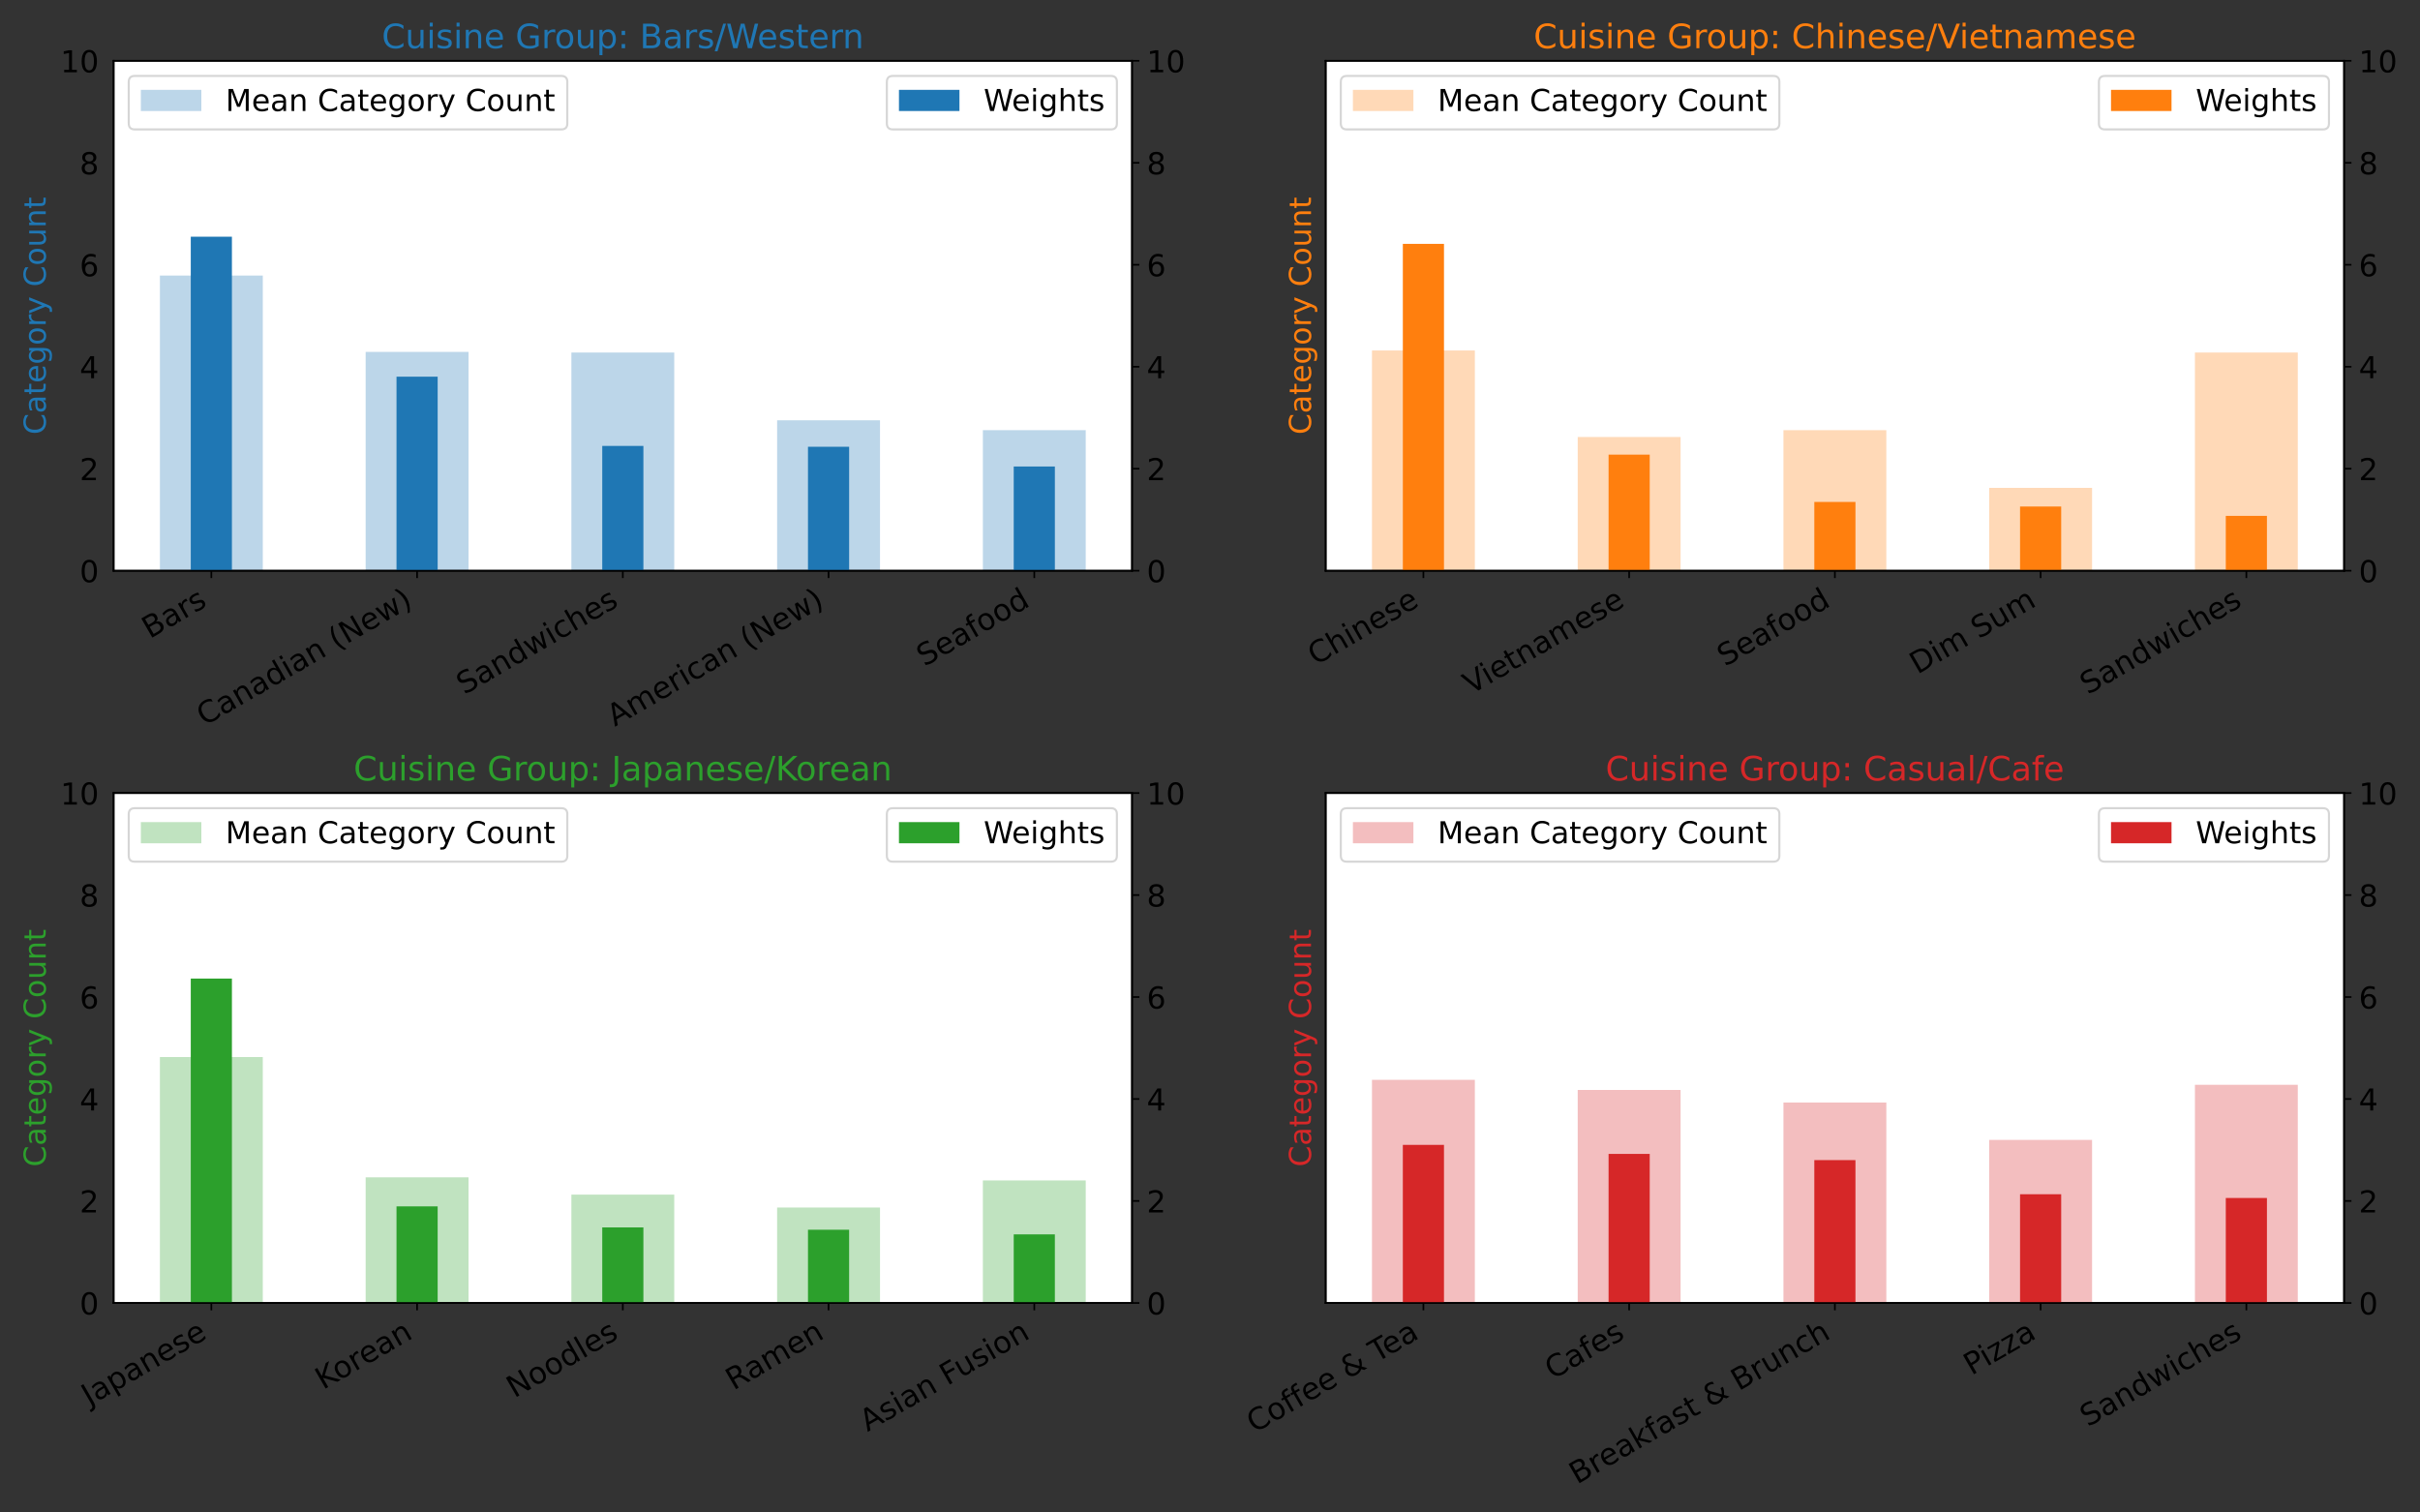 <?xml version="1.0" encoding="utf-8" standalone="no"?>
<!DOCTYPE svg PUBLIC "-//W3C//DTD SVG 1.1//EN"
  "http://www.w3.org/Graphics/SVG/1.1/DTD/svg11.dtd">
<!-- Created with matplotlib (https://matplotlib.org/) -->
<svg height="720pt" version="1.1" viewBox="0 0 1152 720" width="1152pt" xmlns="http://www.w3.org/2000/svg" xmlns:xlink="http://www.w3.org/1999/xlink">
 <rect x="0" y="0" width="1152" height="720" fill="#333333" stroke="none"/>
 <defs>
  <style type="text/css">*{stroke-linecap:butt;stroke-linejoin:round;}</style>
 </defs>
 <g id="figure_1">
  <g id="patch_1">
   <path d="M 0 720 
L 1152 720 
L 1152 0 
L 0 0 
z
" style="fill:none;"/>
  </g>
  <g id="axes_1">
   <g id="patch_2">
    <path d="M 54.087 271.675 
L 538.88 271.675 
L 538.88 28.95 
L 54.087 28.95 
z
" style="fill:#ffffff;"/>
   </g>
   <g id="patch_3">
    <path clip-path="url(#p8dc0fc2627)" d="M 76.124 271.675 
L 125.093 271.675 
L 125.093 131.18 
L 76.124 131.18 
z
" style="fill:#1f77b4;opacity:0.3;"/>
   </g>
   <g id="patch_4">
    <path clip-path="url(#p8dc0fc2627)" d="M 174.061 271.675 
L 223.03 271.675 
L 223.03 167.518 
L 174.061 167.518 
z
" style="fill:#1f77b4;opacity:0.3;"/>
   </g>
   <g id="patch_5">
    <path clip-path="url(#p8dc0fc2627)" d="M 271.999 271.675 
L 320.968 271.675 
L 320.968 167.829 
L 271.999 167.829 
z
" style="fill:#1f77b4;opacity:0.3;"/>
   </g>
   <g id="patch_6">
    <path clip-path="url(#p8dc0fc2627)" d="M 369.937 271.675 
L 418.906 271.675 
L 418.906 200.071 
L 369.937 200.071 
z
" style="fill:#1f77b4;opacity:0.3;"/>
   </g>
   <g id="patch_7">
    <path clip-path="url(#p8dc0fc2627)" d="M 467.875 271.675 
L 516.844 271.675 
L 516.844 204.778 
L 467.875 204.778 
z
" style="fill:#1f77b4;opacity:0.3;"/>
   </g>
   <g id="matplotlib.axis_1">
    <g id="xtick_1">
     <g id="line2d_1">
      <defs>
       <path d="M 0 0 
L 0 3.5 
" id="m2518b070f3" style="stroke:#000000;stroke-width:0.8;"/>
      </defs>
      <g>
       <use style="stroke:#000000;stroke-width:0.8;" x="100.608" xlink:href="#m2518b070f3" y="271.675"/>
      </g>
     </g>
     <g id="text_1">
      <!-- Bars -->
      <g transform="translate(71.289 304.214)rotate(-30)scale(0.144 -0.144)">
       <defs>
        <path d="M 19.672 34.812 
L 19.672 8.109 
L 35.5 8.109 
Q 43.453 8.109 47.281 11.406 
Q 51.125 14.703 51.125 21.484 
Q 51.125 28.328 47.281 31.562 
Q 43.453 34.812 35.5 34.812 
z
M 19.672 64.797 
L 19.672 42.828 
L 34.281 42.828 
Q 41.5 42.828 45.031 45.531 
Q 48.578 48.25 48.578 53.812 
Q 48.578 59.328 45.031 62.062 
Q 41.5 64.797 34.281 64.797 
z
M 9.812 72.906 
L 35.016 72.906 
Q 46.297 72.906 52.391 68.219 
Q 58.5 63.531 58.5 54.891 
Q 58.5 48.188 55.375 44.234 
Q 52.25 40.281 46.188 39.312 
Q 53.469 37.75 57.5 32.781 
Q 61.531 27.828 61.531 20.406 
Q 61.531 10.641 54.891 5.312 
Q 48.25 0 35.984 0 
L 9.812 0 
z
" id="DejaVuSans-66"/>
        <path d="M 34.281 27.484 
Q 23.391 27.484 19.188 25 
Q 14.984 22.516 14.984 16.5 
Q 14.984 11.719 18.141 8.906 
Q 21.297 6.109 26.703 6.109 
Q 34.188 6.109 38.703 11.406 
Q 43.219 16.703 43.219 25.484 
L 43.219 27.484 
z
M 52.203 31.203 
L 52.203 0 
L 43.219 0 
L 43.219 8.297 
Q 40.141 3.328 35.547 0.953 
Q 30.953 -1.422 24.312 -1.422 
Q 15.922 -1.422 10.953 3.297 
Q 6 8.016 6 15.922 
Q 6 25.141 12.172 29.828 
Q 18.359 34.516 30.609 34.516 
L 43.219 34.516 
L 43.219 35.406 
Q 43.219 41.609 39.141 45 
Q 35.062 48.391 27.688 48.391 
Q 23 48.391 18.547 47.266 
Q 14.109 46.141 10.016 43.891 
L 10.016 52.203 
Q 14.938 54.109 19.578 55.047 
Q 24.219 56 28.609 56 
Q 40.484 56 46.344 49.844 
Q 52.203 43.703 52.203 31.203 
z
" id="DejaVuSans-97"/>
        <path d="M 41.109 46.297 
Q 39.594 47.172 37.812 47.578 
Q 36.031 48 33.891 48 
Q 26.266 48 22.188 43.047 
Q 18.109 38.094 18.109 28.812 
L 18.109 0 
L 9.078 0 
L 9.078 54.688 
L 18.109 54.688 
L 18.109 46.188 
Q 20.953 51.172 25.484 53.578 
Q 30.031 56 36.531 56 
Q 37.453 56 38.578 55.875 
Q 39.703 55.766 41.062 55.516 
z
" id="DejaVuSans-114"/>
        <path d="M 44.281 53.078 
L 44.281 44.578 
Q 40.484 46.531 36.375 47.5 
Q 32.281 48.484 27.875 48.484 
Q 21.188 48.484 17.844 46.438 
Q 14.5 44.391 14.5 40.281 
Q 14.5 37.156 16.891 35.375 
Q 19.281 33.594 26.516 31.984 
L 29.594 31.297 
Q 39.156 29.25 43.188 25.516 
Q 47.219 21.781 47.219 15.094 
Q 47.219 7.469 41.188 3.016 
Q 35.156 -1.422 24.609 -1.422 
Q 20.219 -1.422 15.453 -0.562 
Q 10.688 0.297 5.422 2 
L 5.422 11.281 
Q 10.406 8.688 15.234 7.391 
Q 20.062 6.109 24.812 6.109 
Q 31.156 6.109 34.562 8.281 
Q 37.984 10.453 37.984 14.406 
Q 37.984 18.062 35.516 20.016 
Q 33.062 21.969 24.703 23.781 
L 21.578 24.516 
Q 13.234 26.266 9.516 29.906 
Q 5.812 33.547 5.812 39.891 
Q 5.812 47.609 11.281 51.797 
Q 16.75 56 26.812 56 
Q 31.781 56 36.172 55.266 
Q 40.578 54.547 44.281 53.078 
z
" id="DejaVuSans-115"/>
       </defs>
       <use xlink:href="#DejaVuSans-66"/>
       <use x="68.604" xlink:href="#DejaVuSans-97"/>
       <use x="129.883" xlink:href="#DejaVuSans-114"/>
       <use x="170.996" xlink:href="#DejaVuSans-115"/>
      </g>
     </g>
    </g>
    <g id="xtick_2">
     <g id="line2d_2">
      <g>
       <use style="stroke:#000000;stroke-width:0.8;" x="198.546" xlink:href="#m2518b070f3" y="271.675"/>
      </g>
     </g>
     <g id="text_2">
      <!-- Canadian (New) -->
      <g transform="translate(97.329 345.724)rotate(-30)scale(0.144 -0.144)">
       <defs>
        <path d="M 64.406 67.281 
L 64.406 56.891 
Q 59.422 61.531 53.781 63.812 
Q 48.141 66.109 41.797 66.109 
Q 29.297 66.109 22.656 58.469 
Q 16.016 50.828 16.016 36.375 
Q 16.016 21.969 22.656 14.328 
Q 29.297 6.688 41.797 6.688 
Q 48.141 6.688 53.781 8.984 
Q 59.422 11.281 64.406 15.922 
L 64.406 5.609 
Q 59.234 2.094 53.438 0.328 
Q 47.656 -1.422 41.219 -1.422 
Q 24.656 -1.422 15.125 8.703 
Q 5.609 18.844 5.609 36.375 
Q 5.609 53.953 15.125 64.078 
Q 24.656 74.219 41.219 74.219 
Q 47.75 74.219 53.531 72.484 
Q 59.328 70.75 64.406 67.281 
z
" id="DejaVuSans-67"/>
        <path d="M 54.891 33.016 
L 54.891 0 
L 45.906 0 
L 45.906 32.719 
Q 45.906 40.484 42.875 44.328 
Q 39.844 48.188 33.797 48.188 
Q 26.516 48.188 22.312 43.547 
Q 18.109 38.922 18.109 30.906 
L 18.109 0 
L 9.078 0 
L 9.078 54.688 
L 18.109 54.688 
L 18.109 46.188 
Q 21.344 51.125 25.703 53.562 
Q 30.078 56 35.797 56 
Q 45.219 56 50.047 50.172 
Q 54.891 44.344 54.891 33.016 
z
" id="DejaVuSans-110"/>
        <path d="M 45.406 46.391 
L 45.406 75.984 
L 54.391 75.984 
L 54.391 0 
L 45.406 0 
L 45.406 8.203 
Q 42.578 3.328 38.25 0.953 
Q 33.938 -1.422 27.875 -1.422 
Q 17.969 -1.422 11.734 6.484 
Q 5.516 14.406 5.516 27.297 
Q 5.516 40.188 11.734 48.094 
Q 17.969 56 27.875 56 
Q 33.938 56 38.25 53.625 
Q 42.578 51.266 45.406 46.391 
z
M 14.797 27.297 
Q 14.797 17.391 18.875 11.75 
Q 22.953 6.109 30.078 6.109 
Q 37.203 6.109 41.297 11.75 
Q 45.406 17.391 45.406 27.297 
Q 45.406 37.203 41.297 42.844 
Q 37.203 48.484 30.078 48.484 
Q 22.953 48.484 18.875 42.844 
Q 14.797 37.203 14.797 27.297 
z
" id="DejaVuSans-100"/>
        <path d="M 9.422 54.688 
L 18.406 54.688 
L 18.406 0 
L 9.422 0 
z
M 9.422 75.984 
L 18.406 75.984 
L 18.406 64.594 
L 9.422 64.594 
z
" id="DejaVuSans-105"/>
        <path id="DejaVuSans-32"/>
        <path d="M 31 75.875 
Q 24.469 64.656 21.281 53.656 
Q 18.109 42.672 18.109 31.391 
Q 18.109 20.125 21.312 9.062 
Q 24.516 -2 31 -13.188 
L 23.188 -13.188 
Q 15.875 -1.703 12.234 9.375 
Q 8.594 20.453 8.594 31.391 
Q 8.594 42.281 12.203 53.312 
Q 15.828 64.359 23.188 75.875 
z
" id="DejaVuSans-40"/>
        <path d="M 9.812 72.906 
L 23.094 72.906 
L 55.422 11.922 
L 55.422 72.906 
L 64.984 72.906 
L 64.984 0 
L 51.703 0 
L 19.391 60.984 
L 19.391 0 
L 9.812 0 
z
" id="DejaVuSans-78"/>
        <path d="M 56.203 29.594 
L 56.203 25.203 
L 14.891 25.203 
Q 15.484 15.922 20.484 11.062 
Q 25.484 6.203 34.422 6.203 
Q 39.594 6.203 44.453 7.469 
Q 49.312 8.734 54.109 11.281 
L 54.109 2.781 
Q 49.266 0.734 44.188 -0.344 
Q 39.109 -1.422 33.891 -1.422 
Q 20.797 -1.422 13.156 6.188 
Q 5.516 13.812 5.516 26.812 
Q 5.516 40.234 12.766 48.109 
Q 20.016 56 32.328 56 
Q 43.359 56 49.781 48.891 
Q 56.203 41.797 56.203 29.594 
z
M 47.219 32.234 
Q 47.125 39.594 43.094 43.984 
Q 39.062 48.391 32.422 48.391 
Q 24.906 48.391 20.391 44.141 
Q 15.875 39.891 15.188 32.172 
z
" id="DejaVuSans-101"/>
        <path d="M 4.203 54.688 
L 13.188 54.688 
L 24.422 12.016 
L 35.594 54.688 
L 46.188 54.688 
L 57.422 12.016 
L 68.609 54.688 
L 77.594 54.688 
L 63.281 0 
L 52.688 0 
L 40.922 44.828 
L 29.109 0 
L 18.5 0 
z
" id="DejaVuSans-119"/>
        <path d="M 8.016 75.875 
L 15.828 75.875 
Q 23.141 64.359 26.781 53.312 
Q 30.422 42.281 30.422 31.391 
Q 30.422 20.453 26.781 9.375 
Q 23.141 -1.703 15.828 -13.188 
L 8.016 -13.188 
Q 14.5 -2 17.703 9.062 
Q 20.906 20.125 20.906 31.391 
Q 20.906 42.672 17.703 53.656 
Q 14.5 64.656 8.016 75.875 
z
" id="DejaVuSans-41"/>
       </defs>
       <use xlink:href="#DejaVuSans-67"/>
       <use x="69.824" xlink:href="#DejaVuSans-97"/>
       <use x="131.104" xlink:href="#DejaVuSans-110"/>
       <use x="194.482" xlink:href="#DejaVuSans-97"/>
       <use x="255.762" xlink:href="#DejaVuSans-100"/>
       <use x="319.238" xlink:href="#DejaVuSans-105"/>
       <use x="347.021" xlink:href="#DejaVuSans-97"/>
       <use x="408.301" xlink:href="#DejaVuSans-110"/>
       <use x="471.68" xlink:href="#DejaVuSans-32"/>
       <use x="503.467" xlink:href="#DejaVuSans-40"/>
       <use x="542.48" xlink:href="#DejaVuSans-78"/>
       <use x="617.285" xlink:href="#DejaVuSans-101"/>
       <use x="678.809" xlink:href="#DejaVuSans-119"/>
       <use x="760.596" xlink:href="#DejaVuSans-41"/>
      </g>
     </g>
    </g>
    <g id="xtick_3">
     <g id="line2d_3">
      <g>
       <use style="stroke:#000000;stroke-width:0.8;" x="296.484" xlink:href="#m2518b070f3" y="271.675"/>
      </g>
     </g>
     <g id="text_3">
      <!-- Sandwiches -->
      <g transform="translate(221.013 330.859)rotate(-30)scale(0.144 -0.144)">
       <defs>
        <path d="M 53.516 70.516 
L 53.516 60.891 
Q 47.906 63.578 42.922 64.891 
Q 37.938 66.219 33.297 66.219 
Q 25.25 66.219 20.875 63.094 
Q 16.5 59.969 16.5 54.203 
Q 16.5 49.359 19.406 46.891 
Q 22.312 44.438 30.422 42.922 
L 36.375 41.703 
Q 47.406 39.594 52.656 34.297 
Q 57.906 29 57.906 20.125 
Q 57.906 9.516 50.797 4.047 
Q 43.703 -1.422 29.984 -1.422 
Q 24.812 -1.422 18.969 -0.25 
Q 13.141 0.922 6.891 3.219 
L 6.891 13.375 
Q 12.891 10.016 18.656 8.297 
Q 24.422 6.594 29.984 6.594 
Q 38.422 6.594 43.016 9.906 
Q 47.609 13.234 47.609 19.391 
Q 47.609 24.75 44.312 27.781 
Q 41.016 30.812 33.5 32.328 
L 27.484 33.5 
Q 16.453 35.688 11.516 40.375 
Q 6.594 45.062 6.594 53.422 
Q 6.594 63.094 13.406 68.656 
Q 20.219 74.219 32.172 74.219 
Q 37.312 74.219 42.625 73.281 
Q 47.953 72.359 53.516 70.516 
z
" id="DejaVuSans-83"/>
        <path d="M 48.781 52.594 
L 48.781 44.188 
Q 44.969 46.297 41.141 47.344 
Q 37.312 48.391 33.406 48.391 
Q 24.656 48.391 19.812 42.844 
Q 14.984 37.312 14.984 27.297 
Q 14.984 17.281 19.812 11.734 
Q 24.656 6.203 33.406 6.203 
Q 37.312 6.203 41.141 7.25 
Q 44.969 8.297 48.781 10.406 
L 48.781 2.094 
Q 45.016 0.344 40.984 -0.531 
Q 36.969 -1.422 32.422 -1.422 
Q 20.062 -1.422 12.781 6.344 
Q 5.516 14.109 5.516 27.297 
Q 5.516 40.672 12.859 48.328 
Q 20.219 56 33.016 56 
Q 37.156 56 41.109 55.141 
Q 45.062 54.297 48.781 52.594 
z
" id="DejaVuSans-99"/>
        <path d="M 54.891 33.016 
L 54.891 0 
L 45.906 0 
L 45.906 32.719 
Q 45.906 40.484 42.875 44.328 
Q 39.844 48.188 33.797 48.188 
Q 26.516 48.188 22.312 43.547 
Q 18.109 38.922 18.109 30.906 
L 18.109 0 
L 9.078 0 
L 9.078 75.984 
L 18.109 75.984 
L 18.109 46.188 
Q 21.344 51.125 25.703 53.562 
Q 30.078 56 35.797 56 
Q 45.219 56 50.047 50.172 
Q 54.891 44.344 54.891 33.016 
z
" id="DejaVuSans-104"/>
       </defs>
       <use xlink:href="#DejaVuSans-83"/>
       <use x="63.477" xlink:href="#DejaVuSans-97"/>
       <use x="124.756" xlink:href="#DejaVuSans-110"/>
       <use x="188.135" xlink:href="#DejaVuSans-100"/>
       <use x="251.611" xlink:href="#DejaVuSans-119"/>
       <use x="333.398" xlink:href="#DejaVuSans-105"/>
       <use x="361.182" xlink:href="#DejaVuSans-99"/>
       <use x="416.162" xlink:href="#DejaVuSans-104"/>
       <use x="479.541" xlink:href="#DejaVuSans-101"/>
       <use x="541.064" xlink:href="#DejaVuSans-115"/>
      </g>
     </g>
    </g>
    <g id="xtick_4">
     <g id="line2d_4">
      <g>
       <use style="stroke:#000000;stroke-width:0.8;" x="394.422" xlink:href="#m2518b070f3" y="271.675"/>
      </g>
     </g>
     <g id="text_4">
      <!-- American (New) -->
      <g transform="translate(292.683 346.026)rotate(-30)scale(0.144 -0.144)">
       <defs>
        <path d="M 34.188 63.188 
L 20.797 26.906 
L 47.609 26.906 
z
M 28.609 72.906 
L 39.797 72.906 
L 67.578 0 
L 57.328 0 
L 50.688 18.703 
L 17.828 18.703 
L 11.188 0 
L 0.781 0 
z
" id="DejaVuSans-65"/>
        <path d="M 52 44.188 
Q 55.375 50.25 60.062 53.125 
Q 64.75 56 71.094 56 
Q 79.641 56 84.281 50.016 
Q 88.922 44.047 88.922 33.016 
L 88.922 0 
L 79.891 0 
L 79.891 32.719 
Q 79.891 40.578 77.094 44.375 
Q 74.312 48.188 68.609 48.188 
Q 61.625 48.188 57.562 43.547 
Q 53.516 38.922 53.516 30.906 
L 53.516 0 
L 44.484 0 
L 44.484 32.719 
Q 44.484 40.625 41.703 44.406 
Q 38.922 48.188 33.109 48.188 
Q 26.219 48.188 22.156 43.531 
Q 18.109 38.875 18.109 30.906 
L 18.109 0 
L 9.078 0 
L 9.078 54.688 
L 18.109 54.688 
L 18.109 46.188 
Q 21.188 51.219 25.484 53.609 
Q 29.781 56 35.688 56 
Q 41.656 56 45.828 52.969 
Q 50 49.953 52 44.188 
z
" id="DejaVuSans-109"/>
       </defs>
       <use xlink:href="#DejaVuSans-65"/>
       <use x="68.408" xlink:href="#DejaVuSans-109"/>
       <use x="165.82" xlink:href="#DejaVuSans-101"/>
       <use x="227.344" xlink:href="#DejaVuSans-114"/>
       <use x="268.457" xlink:href="#DejaVuSans-105"/>
       <use x="296.24" xlink:href="#DejaVuSans-99"/>
       <use x="351.221" xlink:href="#DejaVuSans-97"/>
       <use x="412.5" xlink:href="#DejaVuSans-110"/>
       <use x="475.879" xlink:href="#DejaVuSans-32"/>
       <use x="507.666" xlink:href="#DejaVuSans-40"/>
       <use x="546.68" xlink:href="#DejaVuSans-78"/>
       <use x="621.484" xlink:href="#DejaVuSans-101"/>
       <use x="683.008" xlink:href="#DejaVuSans-119"/>
       <use x="764.795" xlink:href="#DejaVuSans-41"/>
      </g>
     </g>
    </g>
    <g id="xtick_5">
     <g id="line2d_5">
      <g>
       <use style="stroke:#000000;stroke-width:0.8;" x="492.36" xlink:href="#m2518b070f3" y="271.675"/>
      </g>
     </g>
     <g id="text_5">
      <!-- Seafood -->
      <g transform="translate(440.062 317.481)rotate(-30)scale(0.144 -0.144)">
       <defs>
        <path d="M 37.109 75.984 
L 37.109 68.5 
L 28.516 68.5 
Q 23.688 68.5 21.797 66.547 
Q 19.922 64.594 19.922 59.516 
L 19.922 54.688 
L 34.719 54.688 
L 34.719 47.703 
L 19.922 47.703 
L 19.922 0 
L 10.891 0 
L 10.891 47.703 
L 2.297 47.703 
L 2.297 54.688 
L 10.891 54.688 
L 10.891 58.5 
Q 10.891 67.625 15.141 71.797 
Q 19.391 75.984 28.609 75.984 
z
" id="DejaVuSans-102"/>
        <path d="M 30.609 48.391 
Q 23.391 48.391 19.188 42.75 
Q 14.984 37.109 14.984 27.297 
Q 14.984 17.484 19.156 11.844 
Q 23.344 6.203 30.609 6.203 
Q 37.797 6.203 41.984 11.859 
Q 46.188 17.531 46.188 27.297 
Q 46.188 37.016 41.984 42.703 
Q 37.797 48.391 30.609 48.391 
z
M 30.609 56 
Q 42.328 56 49.016 48.375 
Q 55.719 40.766 55.719 27.297 
Q 55.719 13.875 49.016 6.219 
Q 42.328 -1.422 30.609 -1.422 
Q 18.844 -1.422 12.172 6.219 
Q 5.516 13.875 5.516 27.297 
Q 5.516 40.766 12.172 48.375 
Q 18.844 56 30.609 56 
z
" id="DejaVuSans-111"/>
       </defs>
       <use xlink:href="#DejaVuSans-83"/>
       <use x="63.477" xlink:href="#DejaVuSans-101"/>
       <use x="125" xlink:href="#DejaVuSans-97"/>
       <use x="186.279" xlink:href="#DejaVuSans-102"/>
       <use x="221.484" xlink:href="#DejaVuSans-111"/>
       <use x="282.666" xlink:href="#DejaVuSans-111"/>
       <use x="343.848" xlink:href="#DejaVuSans-100"/>
      </g>
     </g>
    </g>
   </g>
   <g id="matplotlib.axis_2">
    <g id="ytick_1">
     <g id="text_6">
      <!-- 0 -->
      <g transform="translate(37.925 277.146)scale(0.144 -0.144)">
       <defs>
        <path d="M 31.781 66.406 
Q 24.172 66.406 20.328 58.906 
Q 16.5 51.422 16.5 36.375 
Q 16.5 21.391 20.328 13.891 
Q 24.172 6.391 31.781 6.391 
Q 39.453 6.391 43.281 13.891 
Q 47.125 21.391 47.125 36.375 
Q 47.125 51.422 43.281 58.906 
Q 39.453 66.406 31.781 66.406 
z
M 31.781 74.219 
Q 44.047 74.219 50.516 64.516 
Q 56.984 54.828 56.984 36.375 
Q 56.984 17.969 50.516 8.266 
Q 44.047 -1.422 31.781 -1.422 
Q 19.531 -1.422 13.062 8.266 
Q 6.594 17.969 6.594 36.375 
Q 6.594 54.828 13.062 64.516 
Q 19.531 74.219 31.781 74.219 
z
" id="DejaVuSans-48"/>
       </defs>
       <use xlink:href="#DejaVuSans-48"/>
      </g>
     </g>
    </g>
    <g id="ytick_2">
     <g id="text_7">
      <!-- 2 -->
      <g transform="translate(37.925 228.601)scale(0.144 -0.144)">
       <defs>
        <path d="M 19.188 8.297 
L 53.609 8.297 
L 53.609 0 
L 7.328 0 
L 7.328 8.297 
Q 12.938 14.109 22.625 23.891 
Q 32.328 33.688 34.812 36.531 
Q 39.547 41.844 41.422 45.531 
Q 43.312 49.219 43.312 52.781 
Q 43.312 58.594 39.234 62.25 
Q 35.156 65.922 28.609 65.922 
Q 23.969 65.922 18.812 64.312 
Q 13.672 62.703 7.812 59.422 
L 7.812 69.391 
Q 13.766 71.781 18.938 73 
Q 24.125 74.219 28.422 74.219 
Q 39.75 74.219 46.484 68.547 
Q 53.219 62.891 53.219 53.422 
Q 53.219 48.922 51.531 44.891 
Q 49.859 40.875 45.406 35.406 
Q 44.188 33.984 37.641 27.219 
Q 31.109 20.453 19.188 8.297 
z
" id="DejaVuSans-50"/>
       </defs>
       <use xlink:href="#DejaVuSans-50"/>
      </g>
     </g>
    </g>
    <g id="ytick_3">
     <g id="text_8">
      <!-- 4 -->
      <g transform="translate(37.925 180.056)scale(0.144 -0.144)">
       <defs>
        <path d="M 37.797 64.312 
L 12.891 25.391 
L 37.797 25.391 
z
M 35.203 72.906 
L 47.609 72.906 
L 47.609 25.391 
L 58.016 25.391 
L 58.016 17.188 
L 47.609 17.188 
L 47.609 0 
L 37.797 0 
L 37.797 17.188 
L 4.891 17.188 
L 4.891 26.703 
z
" id="DejaVuSans-52"/>
       </defs>
       <use xlink:href="#DejaVuSans-52"/>
      </g>
     </g>
    </g>
    <g id="ytick_4">
     <g id="text_9">
      <!-- 6 -->
      <g transform="translate(37.925 131.511)scale(0.144 -0.144)">
       <defs>
        <path d="M 33.016 40.375 
Q 26.375 40.375 22.484 35.828 
Q 18.609 31.297 18.609 23.391 
Q 18.609 15.531 22.484 10.953 
Q 26.375 6.391 33.016 6.391 
Q 39.656 6.391 43.531 10.953 
Q 47.406 15.531 47.406 23.391 
Q 47.406 31.297 43.531 35.828 
Q 39.656 40.375 33.016 40.375 
z
M 52.594 71.297 
L 52.594 62.312 
Q 48.875 64.062 45.094 64.984 
Q 41.312 65.922 37.594 65.922 
Q 27.828 65.922 22.672 59.328 
Q 17.531 52.734 16.797 39.406 
Q 19.672 43.656 24.016 45.922 
Q 28.375 48.188 33.594 48.188 
Q 44.578 48.188 50.953 41.516 
Q 57.328 34.859 57.328 23.391 
Q 57.328 12.156 50.688 5.359 
Q 44.047 -1.422 33.016 -1.422 
Q 20.359 -1.422 13.672 8.266 
Q 6.984 17.969 6.984 36.375 
Q 6.984 53.656 15.188 63.938 
Q 23.391 74.219 37.203 74.219 
Q 40.922 74.219 44.703 73.484 
Q 48.484 72.75 52.594 71.297 
z
" id="DejaVuSans-54"/>
       </defs>
       <use xlink:href="#DejaVuSans-54"/>
      </g>
     </g>
    </g>
    <g id="ytick_5">
     <g id="text_10">
      <!-- 8 -->
      <g transform="translate(37.925 82.966)scale(0.144 -0.144)">
       <defs>
        <path d="M 31.781 34.625 
Q 24.75 34.625 20.719 30.859 
Q 16.703 27.094 16.703 20.516 
Q 16.703 13.922 20.719 10.156 
Q 24.75 6.391 31.781 6.391 
Q 38.812 6.391 42.859 10.172 
Q 46.922 13.969 46.922 20.516 
Q 46.922 27.094 42.891 30.859 
Q 38.875 34.625 31.781 34.625 
z
M 21.922 38.812 
Q 15.578 40.375 12.031 44.719 
Q 8.5 49.078 8.5 55.328 
Q 8.5 64.062 14.719 69.141 
Q 20.953 74.219 31.781 74.219 
Q 42.672 74.219 48.875 69.141 
Q 55.078 64.062 55.078 55.328 
Q 55.078 49.078 51.531 44.719 
Q 48 40.375 41.703 38.812 
Q 48.828 37.156 52.797 32.312 
Q 56.781 27.484 56.781 20.516 
Q 56.781 9.906 50.312 4.234 
Q 43.844 -1.422 31.781 -1.422 
Q 19.734 -1.422 13.25 4.234 
Q 6.781 9.906 6.781 20.516 
Q 6.781 27.484 10.781 32.312 
Q 14.797 37.156 21.922 38.812 
z
M 18.312 54.391 
Q 18.312 48.734 21.844 45.562 
Q 25.391 42.391 31.781 42.391 
Q 38.141 42.391 41.719 45.562 
Q 45.312 48.734 45.312 54.391 
Q 45.312 60.062 41.719 63.234 
Q 38.141 66.406 31.781 66.406 
Q 25.391 66.406 21.844 63.234 
Q 18.312 60.062 18.312 54.391 
z
" id="DejaVuSans-56"/>
       </defs>
       <use xlink:href="#DejaVuSans-56"/>
      </g>
     </g>
    </g>
    <g id="ytick_6">
     <g id="text_11">
      <!-- 10 -->
      <g transform="translate(28.764 34.421)scale(0.144 -0.144)">
       <defs>
        <path d="M 12.406 8.297 
L 28.516 8.297 
L 28.516 63.922 
L 10.984 60.406 
L 10.984 69.391 
L 28.422 72.906 
L 38.281 72.906 
L 38.281 8.297 
L 54.391 8.297 
L 54.391 0 
L 12.406 0 
z
" id="DejaVuSans-49"/>
       </defs>
       <use xlink:href="#DejaVuSans-49"/>
       <use x="63.623" xlink:href="#DejaVuSans-48"/>
      </g>
     </g>
    </g>
    <g id="text_12">
     <!-- Category Count -->
     <g style="fill:#1f77b4;" transform="translate(21.769 206.873)rotate(-90)scale(0.144 -0.144)">
      <defs>
       <path d="M 18.312 70.219 
L 18.312 54.688 
L 36.812 54.688 
L 36.812 47.703 
L 18.312 47.703 
L 18.312 18.016 
Q 18.312 11.328 20.141 9.422 
Q 21.969 7.516 27.594 7.516 
L 36.812 7.516 
L 36.812 0 
L 27.594 0 
Q 17.188 0 13.234 3.875 
Q 9.281 7.766 9.281 18.016 
L 9.281 47.703 
L 2.688 47.703 
L 2.688 54.688 
L 9.281 54.688 
L 9.281 70.219 
z
" id="DejaVuSans-116"/>
       <path d="M 45.406 27.984 
Q 45.406 37.75 41.375 43.109 
Q 37.359 48.484 30.078 48.484 
Q 22.859 48.484 18.828 43.109 
Q 14.797 37.75 14.797 27.984 
Q 14.797 18.266 18.828 12.891 
Q 22.859 7.516 30.078 7.516 
Q 37.359 7.516 41.375 12.891 
Q 45.406 18.266 45.406 27.984 
z
M 54.391 6.781 
Q 54.391 -7.172 48.188 -13.984 
Q 42 -20.797 29.203 -20.797 
Q 24.469 -20.797 20.266 -20.094 
Q 16.062 -19.391 12.109 -17.922 
L 12.109 -9.188 
Q 16.062 -11.328 19.922 -12.344 
Q 23.781 -13.375 27.781 -13.375 
Q 36.625 -13.375 41.016 -8.766 
Q 45.406 -4.156 45.406 5.172 
L 45.406 9.625 
Q 42.625 4.781 38.281 2.391 
Q 33.938 0 27.875 0 
Q 17.828 0 11.672 7.656 
Q 5.516 15.328 5.516 27.984 
Q 5.516 40.672 11.672 48.328 
Q 17.828 56 27.875 56 
Q 33.938 56 38.281 53.609 
Q 42.625 51.219 45.406 46.391 
L 45.406 54.688 
L 54.391 54.688 
z
" id="DejaVuSans-103"/>
       <path d="M 32.172 -5.078 
Q 28.375 -14.844 24.75 -17.812 
Q 21.141 -20.797 15.094 -20.797 
L 7.906 -20.797 
L 7.906 -13.281 
L 13.188 -13.281 
Q 16.891 -13.281 18.938 -11.516 
Q 21 -9.766 23.484 -3.219 
L 25.094 0.875 
L 2.984 54.688 
L 12.5 54.688 
L 29.594 11.922 
L 46.688 54.688 
L 56.203 54.688 
z
" id="DejaVuSans-121"/>
       <path d="M 8.5 21.578 
L 8.5 54.688 
L 17.484 54.688 
L 17.484 21.922 
Q 17.484 14.156 20.5 10.266 
Q 23.531 6.391 29.594 6.391 
Q 36.859 6.391 41.078 11.031 
Q 45.312 15.672 45.312 23.688 
L 45.312 54.688 
L 54.297 54.688 
L 54.297 0 
L 45.312 0 
L 45.312 8.406 
Q 42.047 3.422 37.719 1 
Q 33.406 -1.422 27.688 -1.422 
Q 18.266 -1.422 13.375 4.438 
Q 8.5 10.297 8.5 21.578 
z
M 31.109 56 
z
" id="DejaVuSans-117"/>
      </defs>
      <use xlink:href="#DejaVuSans-67"/>
      <use x="69.824" xlink:href="#DejaVuSans-97"/>
      <use x="131.104" xlink:href="#DejaVuSans-116"/>
      <use x="170.312" xlink:href="#DejaVuSans-101"/>
      <use x="231.836" xlink:href="#DejaVuSans-103"/>
      <use x="295.312" xlink:href="#DejaVuSans-111"/>
      <use x="356.494" xlink:href="#DejaVuSans-114"/>
      <use x="397.607" xlink:href="#DejaVuSans-121"/>
      <use x="456.787" xlink:href="#DejaVuSans-32"/>
      <use x="488.574" xlink:href="#DejaVuSans-67"/>
      <use x="558.398" xlink:href="#DejaVuSans-111"/>
      <use x="619.58" xlink:href="#DejaVuSans-117"/>
      <use x="682.959" xlink:href="#DejaVuSans-110"/>
      <use x="746.338" xlink:href="#DejaVuSans-116"/>
     </g>
    </g>
   </g>
   <g id="patch_8">
    <path d="M 54.087 271.675 
L 54.087 28.95 
" style="fill:none;stroke:#000000;stroke-linecap:square;stroke-linejoin:miter;stroke-width:0.8;"/>
   </g>
   <g id="patch_9">
    <path d="M 538.88 271.675 
L 538.88 28.95 
" style="fill:none;stroke:#000000;stroke-linecap:square;stroke-linejoin:miter;stroke-width:0.8;"/>
   </g>
   <g id="patch_10">
    <path d="M 54.087 271.675 
L 538.88 271.675 
" style="fill:none;stroke:#000000;stroke-linecap:square;stroke-linejoin:miter;stroke-width:0.8;"/>
   </g>
   <g id="patch_11">
    <path d="M 54.087 28.95 
L 538.88 28.95 
" style="fill:none;stroke:#000000;stroke-linecap:square;stroke-linejoin:miter;stroke-width:0.8;"/>
   </g>
   <g id="text_13">
    <!-- Cuisine Group: Bars/Western -->
    <g style="fill:#1f77b4;" transform="translate(181.741 22.95)scale(0.16 -0.16)">
     <defs>
      <path d="M 59.516 10.406 
L 59.516 29.984 
L 43.406 29.984 
L 43.406 38.094 
L 69.281 38.094 
L 69.281 6.781 
Q 63.578 2.734 56.688 0.656 
Q 49.812 -1.422 42 -1.422 
Q 24.906 -1.422 15.25 8.562 
Q 5.609 18.562 5.609 36.375 
Q 5.609 54.25 15.25 64.234 
Q 24.906 74.219 42 74.219 
Q 49.125 74.219 55.547 72.453 
Q 61.969 70.703 67.391 67.281 
L 67.391 56.781 
Q 61.922 61.422 55.766 63.766 
Q 49.609 66.109 42.828 66.109 
Q 29.438 66.109 22.719 58.641 
Q 16.016 51.172 16.016 36.375 
Q 16.016 21.625 22.719 14.156 
Q 29.438 6.688 42.828 6.688 
Q 48.047 6.688 52.141 7.594 
Q 56.25 8.5 59.516 10.406 
z
" id="DejaVuSans-71"/>
      <path d="M 18.109 8.203 
L 18.109 -20.797 
L 9.078 -20.797 
L 9.078 54.688 
L 18.109 54.688 
L 18.109 46.391 
Q 20.953 51.266 25.266 53.625 
Q 29.594 56 35.594 56 
Q 45.562 56 51.781 48.094 
Q 58.016 40.188 58.016 27.297 
Q 58.016 14.406 51.781 6.484 
Q 45.562 -1.422 35.594 -1.422 
Q 29.594 -1.422 25.266 0.953 
Q 20.953 3.328 18.109 8.203 
z
M 48.688 27.297 
Q 48.688 37.203 44.609 42.844 
Q 40.531 48.484 33.406 48.484 
Q 26.266 48.484 22.188 42.844 
Q 18.109 37.203 18.109 27.297 
Q 18.109 17.391 22.188 11.75 
Q 26.266 6.109 33.406 6.109 
Q 40.531 6.109 44.609 11.75 
Q 48.688 17.391 48.688 27.297 
z
" id="DejaVuSans-112"/>
      <path d="M 11.719 12.406 
L 22.016 12.406 
L 22.016 0 
L 11.719 0 
z
M 11.719 51.703 
L 22.016 51.703 
L 22.016 39.312 
L 11.719 39.312 
z
" id="DejaVuSans-58"/>
      <path d="M 25.391 72.906 
L 33.688 72.906 
L 8.297 -9.281 
L 0 -9.281 
z
" id="DejaVuSans-47"/>
      <path d="M 3.328 72.906 
L 13.281 72.906 
L 28.609 11.281 
L 43.891 72.906 
L 54.984 72.906 
L 70.312 11.281 
L 85.594 72.906 
L 95.609 72.906 
L 77.297 0 
L 64.891 0 
L 49.516 63.281 
L 33.984 0 
L 21.578 0 
z
" id="DejaVuSans-87"/>
     </defs>
     <use xlink:href="#DejaVuSans-67"/>
     <use x="69.824" xlink:href="#DejaVuSans-117"/>
     <use x="133.203" xlink:href="#DejaVuSans-105"/>
     <use x="160.986" xlink:href="#DejaVuSans-115"/>
     <use x="213.086" xlink:href="#DejaVuSans-105"/>
     <use x="240.869" xlink:href="#DejaVuSans-110"/>
     <use x="304.248" xlink:href="#DejaVuSans-101"/>
     <use x="365.771" xlink:href="#DejaVuSans-32"/>
     <use x="397.559" xlink:href="#DejaVuSans-71"/>
     <use x="475.049" xlink:href="#DejaVuSans-114"/>
     <use x="513.912" xlink:href="#DejaVuSans-111"/>
     <use x="575.094" xlink:href="#DejaVuSans-117"/>
     <use x="638.473" xlink:href="#DejaVuSans-112"/>
     <use x="701.949" xlink:href="#DejaVuSans-58"/>
     <use x="735.641" xlink:href="#DejaVuSans-32"/>
     <use x="767.428" xlink:href="#DejaVuSans-66"/>
     <use x="836.031" xlink:href="#DejaVuSans-97"/>
     <use x="897.311" xlink:href="#DejaVuSans-114"/>
     <use x="938.424" xlink:href="#DejaVuSans-115"/>
     <use x="990.523" xlink:href="#DejaVuSans-47"/>
     <use x="1024.215" xlink:href="#DejaVuSans-87"/>
     <use x="1117.217" xlink:href="#DejaVuSans-101"/>
     <use x="1178.74" xlink:href="#DejaVuSans-115"/>
     <use x="1230.84" xlink:href="#DejaVuSans-116"/>
     <use x="1270.049" xlink:href="#DejaVuSans-101"/>
     <use x="1331.572" xlink:href="#DejaVuSans-114"/>
     <use x="1370.936" xlink:href="#DejaVuSans-110"/>
    </g>
   </g>
   <g id="legend_1">
    <g id="patch_12">
     <path d="M 64.168 61.606 
L 267.18 61.606 
Q 270.06 61.606 270.06 58.727 
L 270.06 39.03 
Q 270.06 36.15 267.18 36.15 
L 64.168 36.15 
Q 61.288 36.15 61.288 39.03 
L 61.288 58.727 
Q 61.288 61.606 64.168 61.606 
z
" style="fill:#ffffff;opacity:0.8;stroke:#cccccc;stroke-linejoin:miter;"/>
    </g>
    <g id="patch_13">
     <path d="M 67.047 52.852 
L 95.847 52.852 
L 95.847 42.772 
L 67.047 42.772 
z
" style="fill:#1f77b4;opacity:0.3;"/>
    </g>
    <g id="text_14">
     <!-- Mean Category Count -->
     <g transform="translate(107.368 52.852)scale(0.144 -0.144)">
      <defs>
       <path d="M 9.812 72.906 
L 24.516 72.906 
L 43.109 23.297 
L 61.812 72.906 
L 76.516 72.906 
L 76.516 0 
L 66.891 0 
L 66.891 64.016 
L 48.094 14.016 
L 38.188 14.016 
L 19.391 64.016 
L 19.391 0 
L 9.812 0 
z
" id="DejaVuSans-77"/>
      </defs>
      <use xlink:href="#DejaVuSans-77"/>
      <use x="86.279" xlink:href="#DejaVuSans-101"/>
      <use x="147.803" xlink:href="#DejaVuSans-97"/>
      <use x="209.082" xlink:href="#DejaVuSans-110"/>
      <use x="272.461" xlink:href="#DejaVuSans-32"/>
      <use x="304.248" xlink:href="#DejaVuSans-67"/>
      <use x="374.072" xlink:href="#DejaVuSans-97"/>
      <use x="435.352" xlink:href="#DejaVuSans-116"/>
      <use x="474.561" xlink:href="#DejaVuSans-101"/>
      <use x="536.084" xlink:href="#DejaVuSans-103"/>
      <use x="599.561" xlink:href="#DejaVuSans-111"/>
      <use x="660.742" xlink:href="#DejaVuSans-114"/>
      <use x="701.855" xlink:href="#DejaVuSans-121"/>
      <use x="761.035" xlink:href="#DejaVuSans-32"/>
      <use x="792.822" xlink:href="#DejaVuSans-67"/>
      <use x="862.646" xlink:href="#DejaVuSans-111"/>
      <use x="923.828" xlink:href="#DejaVuSans-117"/>
      <use x="987.207" xlink:href="#DejaVuSans-110"/>
      <use x="1050.586" xlink:href="#DejaVuSans-116"/>
     </g>
    </g>
   </g>
  </g>
  <g id="axes_2">
   <g id="patch_14">
    <path d="M 631.07 271.675 
L 1115.862 271.675 
L 1115.862 28.95 
L 631.07 28.95 
z
" style="fill:#ffffff;"/>
   </g>
   <g id="patch_15">
    <path clip-path="url(#p00001251d0)" d="M 653.106 271.675 
L 702.075 271.675 
L 702.075 166.828 
L 653.106 166.828 
z
" style="fill:#ff7f0e;opacity:0.3;"/>
   </g>
   <g id="patch_16">
    <path clip-path="url(#p00001251d0)" d="M 751.044 271.675 
L 800.013 271.675 
L 800.013 208.034 
L 751.044 208.034 
z
" style="fill:#ff7f0e;opacity:0.3;"/>
   </g>
   <g id="patch_17">
    <path clip-path="url(#p00001251d0)" d="M 848.982 271.675 
L 897.951 271.675 
L 897.951 204.778 
L 848.982 204.778 
z
" style="fill:#ff7f0e;opacity:0.3;"/>
   </g>
   <g id="patch_18">
    <path clip-path="url(#p00001251d0)" d="M 946.92 271.675 
L 995.889 271.675 
L 995.889 232.232 
L 946.92 232.232 
z
" style="fill:#ff7f0e;opacity:0.3;"/>
   </g>
   <g id="patch_19">
    <path clip-path="url(#p00001251d0)" d="M 1044.858 271.675 
L 1093.826 271.675 
L 1093.826 167.829 
L 1044.858 167.829 
z
" style="fill:#ff7f0e;opacity:0.3;"/>
   </g>
   <g id="matplotlib.axis_3">
    <g id="xtick_6">
     <g id="line2d_6">
      <g>
       <use style="stroke:#000000;stroke-width:0.8;" x="677.59" xlink:href="#m2518b070f3" y="271.675"/>
      </g>
     </g>
     <g id="text_15">
      <!-- Chinese -->
      <g transform="translate(626.27 316.916)rotate(-30)scale(0.144 -0.144)">
       <use xlink:href="#DejaVuSans-67"/>
       <use x="69.824" xlink:href="#DejaVuSans-104"/>
       <use x="133.203" xlink:href="#DejaVuSans-105"/>
       <use x="160.986" xlink:href="#DejaVuSans-110"/>
       <use x="224.365" xlink:href="#DejaVuSans-101"/>
       <use x="285.889" xlink:href="#DejaVuSans-115"/>
       <use x="337.988" xlink:href="#DejaVuSans-101"/>
      </g>
     </g>
    </g>
    <g id="xtick_7">
     <g id="line2d_7">
      <g>
       <use style="stroke:#000000;stroke-width:0.8;" x="775.528" xlink:href="#m2518b070f3" y="271.675"/>
      </g>
     </g>
     <g id="text_16">
      <!-- Vietnamese -->
      <g transform="translate(700.218 330.767)rotate(-30)scale(0.144 -0.144)">
       <defs>
        <path d="M 28.609 0 
L 0.781 72.906 
L 11.078 72.906 
L 34.188 11.531 
L 57.328 72.906 
L 67.578 72.906 
L 39.797 0 
z
" id="DejaVuSans-86"/>
       </defs>
       <use xlink:href="#DejaVuSans-86"/>
       <use x="66.158" xlink:href="#DejaVuSans-105"/>
       <use x="93.941" xlink:href="#DejaVuSans-101"/>
       <use x="155.465" xlink:href="#DejaVuSans-116"/>
       <use x="194.674" xlink:href="#DejaVuSans-110"/>
       <use x="258.053" xlink:href="#DejaVuSans-97"/>
       <use x="319.332" xlink:href="#DejaVuSans-109"/>
       <use x="416.744" xlink:href="#DejaVuSans-101"/>
       <use x="478.268" xlink:href="#DejaVuSans-115"/>
       <use x="530.367" xlink:href="#DejaVuSans-101"/>
      </g>
     </g>
    </g>
    <g id="xtick_8">
     <g id="line2d_8">
      <g>
       <use style="stroke:#000000;stroke-width:0.8;" x="873.466" xlink:href="#m2518b070f3" y="271.675"/>
      </g>
     </g>
     <g id="text_17">
      <!-- Seafood -->
      <g transform="translate(821.168 317.481)rotate(-30)scale(0.144 -0.144)">
       <use xlink:href="#DejaVuSans-83"/>
       <use x="63.477" xlink:href="#DejaVuSans-101"/>
       <use x="125" xlink:href="#DejaVuSans-97"/>
       <use x="186.279" xlink:href="#DejaVuSans-102"/>
       <use x="221.484" xlink:href="#DejaVuSans-111"/>
       <use x="282.666" xlink:href="#DejaVuSans-111"/>
       <use x="343.848" xlink:href="#DejaVuSans-100"/>
      </g>
     </g>
    </g>
    <g id="xtick_9">
     <g id="line2d_9">
      <g>
       <use style="stroke:#000000;stroke-width:0.8;" x="971.404" xlink:href="#m2518b070f3" y="271.675"/>
      </g>
     </g>
     <g id="text_18">
      <!-- Dim Sum -->
      <g transform="translate(912.761 321.144)rotate(-30)scale(0.144 -0.144)">
       <defs>
        <path d="M 19.672 64.797 
L 19.672 8.109 
L 31.594 8.109 
Q 46.688 8.109 53.688 14.938 
Q 60.688 21.781 60.688 36.531 
Q 60.688 51.172 53.688 57.984 
Q 46.688 64.797 31.594 64.797 
z
M 9.812 72.906 
L 30.078 72.906 
Q 51.266 72.906 61.172 64.094 
Q 71.094 55.281 71.094 36.531 
Q 71.094 17.672 61.125 8.828 
Q 51.172 0 30.078 0 
L 9.812 0 
z
" id="DejaVuSans-68"/>
       </defs>
       <use xlink:href="#DejaVuSans-68"/>
       <use x="77.002" xlink:href="#DejaVuSans-105"/>
       <use x="104.785" xlink:href="#DejaVuSans-109"/>
       <use x="202.197" xlink:href="#DejaVuSans-32"/>
       <use x="233.984" xlink:href="#DejaVuSans-83"/>
       <use x="297.461" xlink:href="#DejaVuSans-117"/>
       <use x="360.84" xlink:href="#DejaVuSans-109"/>
      </g>
     </g>
    </g>
    <g id="xtick_10">
     <g id="line2d_10">
      <g>
       <use style="stroke:#000000;stroke-width:0.8;" x="1069.342" xlink:href="#m2518b070f3" y="271.675"/>
      </g>
     </g>
     <g id="text_19">
      <!-- Sandwiches -->
      <g transform="translate(993.872 330.859)rotate(-30)scale(0.144 -0.144)">
       <use xlink:href="#DejaVuSans-83"/>
       <use x="63.477" xlink:href="#DejaVuSans-97"/>
       <use x="124.756" xlink:href="#DejaVuSans-110"/>
       <use x="188.135" xlink:href="#DejaVuSans-100"/>
       <use x="251.611" xlink:href="#DejaVuSans-119"/>
       <use x="333.398" xlink:href="#DejaVuSans-105"/>
       <use x="361.182" xlink:href="#DejaVuSans-99"/>
       <use x="416.162" xlink:href="#DejaVuSans-104"/>
       <use x="479.541" xlink:href="#DejaVuSans-101"/>
       <use x="541.064" xlink:href="#DejaVuSans-115"/>
      </g>
     </g>
    </g>
   </g>
   <g id="matplotlib.axis_4">
    <g id="ytick_7"/>
    <g id="ytick_8"/>
    <g id="ytick_9"/>
    <g id="ytick_10"/>
    <g id="ytick_11"/>
    <g id="ytick_12"/>
    <g id="text_20">
     <!-- Category Count -->
     <g style="fill:#ff7f0e;" transform="translate(624.075 206.873)rotate(-90)scale(0.144 -0.144)">
      <use xlink:href="#DejaVuSans-67"/>
      <use x="69.824" xlink:href="#DejaVuSans-97"/>
      <use x="131.104" xlink:href="#DejaVuSans-116"/>
      <use x="170.312" xlink:href="#DejaVuSans-101"/>
      <use x="231.836" xlink:href="#DejaVuSans-103"/>
      <use x="295.312" xlink:href="#DejaVuSans-111"/>
      <use x="356.494" xlink:href="#DejaVuSans-114"/>
      <use x="397.607" xlink:href="#DejaVuSans-121"/>
      <use x="456.787" xlink:href="#DejaVuSans-32"/>
      <use x="488.574" xlink:href="#DejaVuSans-67"/>
      <use x="558.398" xlink:href="#DejaVuSans-111"/>
      <use x="619.58" xlink:href="#DejaVuSans-117"/>
      <use x="682.959" xlink:href="#DejaVuSans-110"/>
      <use x="746.338" xlink:href="#DejaVuSans-116"/>
     </g>
    </g>
   </g>
   <g id="patch_20">
    <path d="M 631.07 271.675 
L 631.07 28.95 
" style="fill:none;stroke:#000000;stroke-linecap:square;stroke-linejoin:miter;stroke-width:0.8;"/>
   </g>
   <g id="patch_21">
    <path d="M 1115.862 271.675 
L 1115.862 28.95 
" style="fill:none;stroke:#000000;stroke-linecap:square;stroke-linejoin:miter;stroke-width:0.8;"/>
   </g>
   <g id="patch_22">
    <path d="M 631.07 271.675 
L 1115.862 271.675 
" style="fill:none;stroke:#000000;stroke-linecap:square;stroke-linejoin:miter;stroke-width:0.8;"/>
   </g>
   <g id="patch_23">
    <path d="M 631.07 28.95 
L 1115.862 28.95 
" style="fill:none;stroke:#000000;stroke-linecap:square;stroke-linejoin:miter;stroke-width:0.8;"/>
   </g>
   <g id="text_21">
    <!-- Cuisine Group: Chinese/Vietnamese -->
    <g style="fill:#ff7f0e;" transform="translate(730.066 22.95)scale(0.16 -0.16)">
     <use xlink:href="#DejaVuSans-67"/>
     <use x="69.824" xlink:href="#DejaVuSans-117"/>
     <use x="133.203" xlink:href="#DejaVuSans-105"/>
     <use x="160.986" xlink:href="#DejaVuSans-115"/>
     <use x="213.086" xlink:href="#DejaVuSans-105"/>
     <use x="240.869" xlink:href="#DejaVuSans-110"/>
     <use x="304.248" xlink:href="#DejaVuSans-101"/>
     <use x="365.771" xlink:href="#DejaVuSans-32"/>
     <use x="397.559" xlink:href="#DejaVuSans-71"/>
     <use x="475.049" xlink:href="#DejaVuSans-114"/>
     <use x="513.912" xlink:href="#DejaVuSans-111"/>
     <use x="575.094" xlink:href="#DejaVuSans-117"/>
     <use x="638.473" xlink:href="#DejaVuSans-112"/>
     <use x="701.949" xlink:href="#DejaVuSans-58"/>
     <use x="735.641" xlink:href="#DejaVuSans-32"/>
     <use x="767.428" xlink:href="#DejaVuSans-67"/>
     <use x="837.252" xlink:href="#DejaVuSans-104"/>
     <use x="900.631" xlink:href="#DejaVuSans-105"/>
     <use x="928.414" xlink:href="#DejaVuSans-110"/>
     <use x="991.793" xlink:href="#DejaVuSans-101"/>
     <use x="1053.316" xlink:href="#DejaVuSans-115"/>
     <use x="1105.416" xlink:href="#DejaVuSans-101"/>
     <use x="1166.939" xlink:href="#DejaVuSans-47"/>
     <use x="1200.631" xlink:href="#DejaVuSans-86"/>
     <use x="1266.789" xlink:href="#DejaVuSans-105"/>
     <use x="1294.572" xlink:href="#DejaVuSans-101"/>
     <use x="1356.096" xlink:href="#DejaVuSans-116"/>
     <use x="1395.305" xlink:href="#DejaVuSans-110"/>
     <use x="1458.684" xlink:href="#DejaVuSans-97"/>
     <use x="1519.963" xlink:href="#DejaVuSans-109"/>
     <use x="1617.375" xlink:href="#DejaVuSans-101"/>
     <use x="1678.898" xlink:href="#DejaVuSans-115"/>
     <use x="1730.998" xlink:href="#DejaVuSans-101"/>
    </g>
   </g>
   <g id="legend_2">
    <g id="patch_24">
     <path d="M 641.15 61.606 
L 844.163 61.606 
Q 847.043 61.606 847.043 58.727 
L 847.043 39.03 
Q 847.043 36.15 844.163 36.15 
L 641.15 36.15 
Q 638.27 36.15 638.27 39.03 
L 638.27 58.727 
Q 638.27 61.606 641.15 61.606 
z
" style="fill:#ffffff;opacity:0.8;stroke:#cccccc;stroke-linejoin:miter;"/>
    </g>
    <g id="patch_25">
     <path d="M 644.03 52.852 
L 672.83 52.852 
L 672.83 42.772 
L 644.03 42.772 
z
" style="fill:#ff7f0e;opacity:0.3;"/>
    </g>
    <g id="text_22">
     <!-- Mean Category Count -->
     <g transform="translate(684.35 52.852)scale(0.144 -0.144)">
      <use xlink:href="#DejaVuSans-77"/>
      <use x="86.279" xlink:href="#DejaVuSans-101"/>
      <use x="147.803" xlink:href="#DejaVuSans-97"/>
      <use x="209.082" xlink:href="#DejaVuSans-110"/>
      <use x="272.461" xlink:href="#DejaVuSans-32"/>
      <use x="304.248" xlink:href="#DejaVuSans-67"/>
      <use x="374.072" xlink:href="#DejaVuSans-97"/>
      <use x="435.352" xlink:href="#DejaVuSans-116"/>
      <use x="474.561" xlink:href="#DejaVuSans-101"/>
      <use x="536.084" xlink:href="#DejaVuSans-103"/>
      <use x="599.561" xlink:href="#DejaVuSans-111"/>
      <use x="660.742" xlink:href="#DejaVuSans-114"/>
      <use x="701.855" xlink:href="#DejaVuSans-121"/>
      <use x="761.035" xlink:href="#DejaVuSans-32"/>
      <use x="792.822" xlink:href="#DejaVuSans-67"/>
      <use x="862.646" xlink:href="#DejaVuSans-111"/>
      <use x="923.828" xlink:href="#DejaVuSans-117"/>
      <use x="987.207" xlink:href="#DejaVuSans-110"/>
      <use x="1050.586" xlink:href="#DejaVuSans-116"/>
     </g>
    </g>
   </g>
  </g>
  <g id="axes_3">
   <g id="patch_26">
    <path d="M 54.087 620.256 
L 538.88 620.256 
L 538.88 377.531 
L 54.087 377.531 
z
" style="fill:#ffffff;"/>
   </g>
   <g id="patch_27">
    <path clip-path="url(#p00b994fba1)" d="M 76.124 620.256 
L 125.093 620.256 
L 125.093 503.204 
L 76.124 503.204 
z
" style="fill:#2ca02c;opacity:0.3;"/>
   </g>
   <g id="patch_28">
    <path clip-path="url(#p00b994fba1)" d="M 174.061 620.256 
L 223.03 620.256 
L 223.03 560.463 
L 174.061 560.463 
z
" style="fill:#2ca02c;opacity:0.3;"/>
   </g>
   <g id="patch_29">
    <path clip-path="url(#p00b994fba1)" d="M 271.999 620.256 
L 320.968 620.256 
L 320.968 568.677 
L 271.999 568.677 
z
" style="fill:#2ca02c;opacity:0.3;"/>
   </g>
   <g id="patch_30">
    <path clip-path="url(#p00b994fba1)" d="M 369.937 620.256 
L 418.906 620.256 
L 418.906 574.843 
L 369.937 574.843 
z
" style="fill:#2ca02c;opacity:0.3;"/>
   </g>
   <g id="patch_31">
    <path clip-path="url(#p00b994fba1)" d="M 467.875 620.256 
L 516.844 620.256 
L 516.844 561.935 
L 467.875 561.935 
z
" style="fill:#2ca02c;opacity:0.3;"/>
   </g>
   <g id="matplotlib.axis_5">
    <g id="xtick_11">
     <g id="line2d_11">
      <g>
       <use style="stroke:#000000;stroke-width:0.8;" x="100.608" xlink:href="#m2518b070f3" y="620.256"/>
      </g>
     </g>
     <g id="text_23">
      <!-- Japanese -->
      <g transform="translate(42.484 669.426)rotate(-30)scale(0.144 -0.144)">
       <defs>
        <path d="M 9.812 72.906 
L 19.672 72.906 
L 19.672 5.078 
Q 19.672 -8.109 14.672 -14.062 
Q 9.672 -20.016 -1.422 -20.016 
L -5.172 -20.016 
L -5.172 -11.719 
L -2.094 -11.719 
Q 4.438 -11.719 7.125 -8.047 
Q 9.812 -4.391 9.812 5.078 
z
" id="DejaVuSans-74"/>
       </defs>
       <use xlink:href="#DejaVuSans-74"/>
       <use x="29.492" xlink:href="#DejaVuSans-97"/>
       <use x="90.771" xlink:href="#DejaVuSans-112"/>
       <use x="154.248" xlink:href="#DejaVuSans-97"/>
       <use x="215.527" xlink:href="#DejaVuSans-110"/>
       <use x="278.906" xlink:href="#DejaVuSans-101"/>
       <use x="340.43" xlink:href="#DejaVuSans-115"/>
       <use x="392.529" xlink:href="#DejaVuSans-101"/>
      </g>
     </g>
    </g>
    <g id="xtick_12">
     <g id="line2d_12">
      <g>
       <use style="stroke:#000000;stroke-width:0.8;" x="198.546" xlink:href="#m2518b070f3" y="620.256"/>
      </g>
     </g>
     <g id="text_24">
      <!-- Korean -->
      <g transform="translate(153.798 661.703)rotate(-30)scale(0.144 -0.144)">
       <defs>
        <path d="M 9.812 72.906 
L 19.672 72.906 
L 19.672 42.094 
L 52.391 72.906 
L 65.094 72.906 
L 28.906 38.922 
L 67.672 0 
L 54.688 0 
L 19.672 35.109 
L 19.672 0 
L 9.812 0 
z
" id="DejaVuSans-75"/>
       </defs>
       <use xlink:href="#DejaVuSans-75"/>
       <use x="60.576" xlink:href="#DejaVuSans-111"/>
       <use x="121.758" xlink:href="#DejaVuSans-114"/>
       <use x="160.621" xlink:href="#DejaVuSans-101"/>
       <use x="222.145" xlink:href="#DejaVuSans-97"/>
       <use x="283.424" xlink:href="#DejaVuSans-110"/>
      </g>
     </g>
    </g>
    <g id="xtick_13">
     <g id="line2d_13">
      <g>
       <use style="stroke:#000000;stroke-width:0.8;" x="296.484" xlink:href="#m2518b070f3" y="620.256"/>
      </g>
     </g>
     <g id="text_25">
      <!-- Noodles -->
      <g transform="translate(244.844 665.682)rotate(-30)scale(0.144 -0.144)">
       <defs>
        <path d="M 9.422 75.984 
L 18.406 75.984 
L 18.406 0 
L 9.422 0 
z
" id="DejaVuSans-108"/>
       </defs>
       <use xlink:href="#DejaVuSans-78"/>
       <use x="74.805" xlink:href="#DejaVuSans-111"/>
       <use x="135.986" xlink:href="#DejaVuSans-111"/>
       <use x="197.168" xlink:href="#DejaVuSans-100"/>
       <use x="260.645" xlink:href="#DejaVuSans-108"/>
       <use x="288.428" xlink:href="#DejaVuSans-101"/>
       <use x="349.951" xlink:href="#DejaVuSans-115"/>
      </g>
     </g>
    </g>
    <g id="xtick_14">
     <g id="line2d_14">
      <g>
       <use style="stroke:#000000;stroke-width:0.8;" x="394.422" xlink:href="#m2518b070f3" y="620.256"/>
      </g>
     </g>
     <g id="text_26">
      <!-- Ramen -->
      <g transform="translate(349.173 661.992)rotate(-30)scale(0.144 -0.144)">
       <defs>
        <path d="M 44.391 34.188 
Q 47.562 33.109 50.562 29.594 
Q 53.562 26.078 56.594 19.922 
L 66.609 0 
L 56 0 
L 46.688 18.703 
Q 43.062 26.031 39.672 28.422 
Q 36.281 30.812 30.422 30.812 
L 19.672 30.812 
L 19.672 0 
L 9.812 0 
L 9.812 72.906 
L 32.078 72.906 
Q 44.578 72.906 50.734 67.672 
Q 56.891 62.453 56.891 51.906 
Q 56.891 45.016 53.688 40.469 
Q 50.484 35.938 44.391 34.188 
z
M 19.672 64.797 
L 19.672 38.922 
L 32.078 38.922 
Q 39.203 38.922 42.844 42.219 
Q 46.484 45.516 46.484 51.906 
Q 46.484 58.297 42.844 61.547 
Q 39.203 64.797 32.078 64.797 
z
" id="DejaVuSans-82"/>
       </defs>
       <use xlink:href="#DejaVuSans-82"/>
       <use x="67.232" xlink:href="#DejaVuSans-97"/>
       <use x="128.512" xlink:href="#DejaVuSans-109"/>
       <use x="225.924" xlink:href="#DejaVuSans-101"/>
       <use x="287.447" xlink:href="#DejaVuSans-110"/>
      </g>
     </g>
    </g>
    <g id="xtick_15">
     <g id="line2d_15">
      <g>
       <use style="stroke:#000000;stroke-width:0.8;" x="492.36" xlink:href="#m2518b070f3" y="620.256"/>
      </g>
     </g>
     <g id="text_27">
      <!-- Asian Fusion -->
      <g transform="translate(412.977 681.7)rotate(-30)scale(0.144 -0.144)">
       <defs>
        <path d="M 9.812 72.906 
L 51.703 72.906 
L 51.703 64.594 
L 19.672 64.594 
L 19.672 43.109 
L 48.578 43.109 
L 48.578 34.812 
L 19.672 34.812 
L 19.672 0 
L 9.812 0 
z
" id="DejaVuSans-70"/>
       </defs>
       <use xlink:href="#DejaVuSans-65"/>
       <use x="68.408" xlink:href="#DejaVuSans-115"/>
       <use x="120.508" xlink:href="#DejaVuSans-105"/>
       <use x="148.291" xlink:href="#DejaVuSans-97"/>
       <use x="209.57" xlink:href="#DejaVuSans-110"/>
       <use x="272.949" xlink:href="#DejaVuSans-32"/>
       <use x="304.736" xlink:href="#DejaVuSans-70"/>
       <use x="356.756" xlink:href="#DejaVuSans-117"/>
       <use x="420.135" xlink:href="#DejaVuSans-115"/>
       <use x="472.234" xlink:href="#DejaVuSans-105"/>
       <use x="500.018" xlink:href="#DejaVuSans-111"/>
       <use x="561.199" xlink:href="#DejaVuSans-110"/>
      </g>
     </g>
    </g>
   </g>
   <g id="matplotlib.axis_6">
    <g id="ytick_13">
     <g id="text_28">
      <!-- 0 -->
      <g transform="translate(37.925 625.727)scale(0.144 -0.144)">
       <use xlink:href="#DejaVuSans-48"/>
      </g>
     </g>
    </g>
    <g id="ytick_14">
     <g id="text_29">
      <!-- 2 -->
      <g transform="translate(37.925 577.182)scale(0.144 -0.144)">
       <use xlink:href="#DejaVuSans-50"/>
      </g>
     </g>
    </g>
    <g id="ytick_15">
     <g id="text_30">
      <!-- 4 -->
      <g transform="translate(37.925 528.637)scale(0.144 -0.144)">
       <use xlink:href="#DejaVuSans-52"/>
      </g>
     </g>
    </g>
    <g id="ytick_16">
     <g id="text_31">
      <!-- 6 -->
      <g transform="translate(37.925 480.092)scale(0.144 -0.144)">
       <use xlink:href="#DejaVuSans-54"/>
      </g>
     </g>
    </g>
    <g id="ytick_17">
     <g id="text_32">
      <!-- 8 -->
      <g transform="translate(37.925 431.547)scale(0.144 -0.144)">
       <use xlink:href="#DejaVuSans-56"/>
      </g>
     </g>
    </g>
    <g id="ytick_18">
     <g id="text_33">
      <!-- 10 -->
      <g transform="translate(28.764 383.002)scale(0.144 -0.144)">
       <use xlink:href="#DejaVuSans-49"/>
       <use x="63.623" xlink:href="#DejaVuSans-48"/>
      </g>
     </g>
    </g>
    <g id="text_34">
     <!-- Category Count -->
     <g style="fill:#2ca02c;" transform="translate(21.769 555.454)rotate(-90)scale(0.144 -0.144)">
      <use xlink:href="#DejaVuSans-67"/>
      <use x="69.824" xlink:href="#DejaVuSans-97"/>
      <use x="131.104" xlink:href="#DejaVuSans-116"/>
      <use x="170.312" xlink:href="#DejaVuSans-101"/>
      <use x="231.836" xlink:href="#DejaVuSans-103"/>
      <use x="295.312" xlink:href="#DejaVuSans-111"/>
      <use x="356.494" xlink:href="#DejaVuSans-114"/>
      <use x="397.607" xlink:href="#DejaVuSans-121"/>
      <use x="456.787" xlink:href="#DejaVuSans-32"/>
      <use x="488.574" xlink:href="#DejaVuSans-67"/>
      <use x="558.398" xlink:href="#DejaVuSans-111"/>
      <use x="619.58" xlink:href="#DejaVuSans-117"/>
      <use x="682.959" xlink:href="#DejaVuSans-110"/>
      <use x="746.338" xlink:href="#DejaVuSans-116"/>
     </g>
    </g>
   </g>
   <g id="patch_32">
    <path d="M 54.087 620.256 
L 54.087 377.531 
" style="fill:none;stroke:#000000;stroke-linecap:square;stroke-linejoin:miter;stroke-width:0.8;"/>
   </g>
   <g id="patch_33">
    <path d="M 538.88 620.256 
L 538.88 377.531 
" style="fill:none;stroke:#000000;stroke-linecap:square;stroke-linejoin:miter;stroke-width:0.8;"/>
   </g>
   <g id="patch_34">
    <path d="M 54.087 620.256 
L 538.88 620.256 
" style="fill:none;stroke:#000000;stroke-linecap:square;stroke-linejoin:miter;stroke-width:0.8;"/>
   </g>
   <g id="patch_35">
    <path d="M 54.087 377.531 
L 538.88 377.531 
" style="fill:none;stroke:#000000;stroke-linecap:square;stroke-linejoin:miter;stroke-width:0.8;"/>
   </g>
   <g id="text_35">
    <!-- Cuisine Group: Japanese/Korean -->
    <g style="fill:#2ca02c;" transform="translate(168.325 371.531)scale(0.16 -0.16)">
     <use xlink:href="#DejaVuSans-67"/>
     <use x="69.824" xlink:href="#DejaVuSans-117"/>
     <use x="133.203" xlink:href="#DejaVuSans-105"/>
     <use x="160.986" xlink:href="#DejaVuSans-115"/>
     <use x="213.086" xlink:href="#DejaVuSans-105"/>
     <use x="240.869" xlink:href="#DejaVuSans-110"/>
     <use x="304.248" xlink:href="#DejaVuSans-101"/>
     <use x="365.771" xlink:href="#DejaVuSans-32"/>
     <use x="397.559" xlink:href="#DejaVuSans-71"/>
     <use x="475.049" xlink:href="#DejaVuSans-114"/>
     <use x="513.912" xlink:href="#DejaVuSans-111"/>
     <use x="575.094" xlink:href="#DejaVuSans-117"/>
     <use x="638.473" xlink:href="#DejaVuSans-112"/>
     <use x="701.949" xlink:href="#DejaVuSans-58"/>
     <use x="735.641" xlink:href="#DejaVuSans-32"/>
     <use x="767.428" xlink:href="#DejaVuSans-74"/>
     <use x="796.92" xlink:href="#DejaVuSans-97"/>
     <use x="858.199" xlink:href="#DejaVuSans-112"/>
     <use x="921.676" xlink:href="#DejaVuSans-97"/>
     <use x="982.955" xlink:href="#DejaVuSans-110"/>
     <use x="1046.334" xlink:href="#DejaVuSans-101"/>
     <use x="1107.857" xlink:href="#DejaVuSans-115"/>
     <use x="1159.957" xlink:href="#DejaVuSans-101"/>
     <use x="1221.48" xlink:href="#DejaVuSans-47"/>
     <use x="1255.172" xlink:href="#DejaVuSans-75"/>
     <use x="1315.748" xlink:href="#DejaVuSans-111"/>
     <use x="1376.93" xlink:href="#DejaVuSans-114"/>
     <use x="1415.793" xlink:href="#DejaVuSans-101"/>
     <use x="1477.316" xlink:href="#DejaVuSans-97"/>
     <use x="1538.596" xlink:href="#DejaVuSans-110"/>
    </g>
   </g>
   <g id="legend_3">
    <g id="patch_36">
     <path d="M 64.168 410.188 
L 267.18 410.188 
Q 270.06 410.188 270.06 407.308 
L 270.06 387.611 
Q 270.06 384.731 267.18 384.731 
L 64.168 384.731 
Q 61.288 384.731 61.288 387.611 
L 61.288 407.308 
Q 61.288 410.188 64.168 410.188 
z
" style="fill:#ffffff;opacity:0.8;stroke:#cccccc;stroke-linejoin:miter;"/>
    </g>
    <g id="patch_37">
     <path d="M 67.047 401.433 
L 95.847 401.433 
L 95.847 391.353 
L 67.047 391.353 
z
" style="fill:#2ca02c;opacity:0.3;"/>
    </g>
    <g id="text_36">
     <!-- Mean Category Count -->
     <g transform="translate(107.368 401.433)scale(0.144 -0.144)">
      <use xlink:href="#DejaVuSans-77"/>
      <use x="86.279" xlink:href="#DejaVuSans-101"/>
      <use x="147.803" xlink:href="#DejaVuSans-97"/>
      <use x="209.082" xlink:href="#DejaVuSans-110"/>
      <use x="272.461" xlink:href="#DejaVuSans-32"/>
      <use x="304.248" xlink:href="#DejaVuSans-67"/>
      <use x="374.072" xlink:href="#DejaVuSans-97"/>
      <use x="435.352" xlink:href="#DejaVuSans-116"/>
      <use x="474.561" xlink:href="#DejaVuSans-101"/>
      <use x="536.084" xlink:href="#DejaVuSans-103"/>
      <use x="599.561" xlink:href="#DejaVuSans-111"/>
      <use x="660.742" xlink:href="#DejaVuSans-114"/>
      <use x="701.855" xlink:href="#DejaVuSans-121"/>
      <use x="761.035" xlink:href="#DejaVuSans-32"/>
      <use x="792.822" xlink:href="#DejaVuSans-67"/>
      <use x="862.646" xlink:href="#DejaVuSans-111"/>
      <use x="923.828" xlink:href="#DejaVuSans-117"/>
      <use x="987.207" xlink:href="#DejaVuSans-110"/>
      <use x="1050.586" xlink:href="#DejaVuSans-116"/>
     </g>
    </g>
   </g>
  </g>
  <g id="axes_4">
   <g id="patch_38">
    <path d="M 631.07 620.256 
L 1115.862 620.256 
L 1115.862 377.531 
L 631.07 377.531 
z
" style="fill:#ffffff;"/>
   </g>
   <g id="patch_39">
    <path clip-path="url(#pe57d1b1dd8)" d="M 653.106 620.256 
L 702.075 620.256 
L 702.075 514.036 
L 653.106 514.036 
z
" style="fill:#d62728;opacity:0.3;"/>
   </g>
   <g id="patch_40">
    <path clip-path="url(#pe57d1b1dd8)" d="M 751.044 620.256 
L 800.013 620.256 
L 800.013 518.868 
L 751.044 518.868 
z
" style="fill:#d62728;opacity:0.3;"/>
   </g>
   <g id="patch_41">
    <path clip-path="url(#pe57d1b1dd8)" d="M 848.982 620.256 
L 897.951 620.256 
L 897.951 524.849 
L 848.982 524.849 
z
" style="fill:#d62728;opacity:0.3;"/>
   </g>
   <g id="patch_42">
    <path clip-path="url(#pe57d1b1dd8)" d="M 946.92 620.256 
L 995.889 620.256 
L 995.889 542.635 
L 946.92 542.635 
z
" style="fill:#d62728;opacity:0.3;"/>
   </g>
   <g id="patch_43">
    <path clip-path="url(#pe57d1b1dd8)" d="M 1044.858 620.256 
L 1093.826 620.256 
L 1093.826 516.41 
L 1044.858 516.41 
z
" style="fill:#d62728;opacity:0.3;"/>
   </g>
   <g id="matplotlib.axis_7">
    <g id="xtick_16">
     <g id="line2d_16">
      <g>
       <use style="stroke:#000000;stroke-width:0.8;" x="677.59" xlink:href="#m2518b070f3" y="620.256"/>
      </g>
     </g>
     <g id="text_37">
      <!-- Coffee &amp; Tea -->
      <g transform="translate(597.163 682.303)rotate(-30)scale(0.144 -0.144)">
       <defs>
        <path d="M 24.312 39.203 
Q 19.875 35.25 17.797 31.312 
Q 15.719 27.391 15.719 23.094 
Q 15.719 15.969 20.891 11.234 
Q 26.078 6.5 33.891 6.5 
Q 38.531 6.5 42.578 8.031 
Q 46.625 9.578 50.203 12.703 
z
M 31.203 44.672 
L 56 19.281 
Q 58.891 23.641 60.5 28.594 
Q 62.109 33.547 62.406 39.109 
L 71.484 39.109 
Q 70.906 32.672 68.359 26.359 
Q 65.828 20.062 61.281 13.922 
L 74.906 0 
L 62.594 0 
L 55.609 7.172 
Q 50.531 2.828 44.969 0.703 
Q 39.406 -1.422 33.016 -1.422 
Q 21.234 -1.422 13.766 5.297 
Q 6.297 12.016 6.297 22.516 
Q 6.297 28.766 9.562 34.25 
Q 12.844 39.75 19.391 44.578 
Q 17.047 47.656 15.812 50.703 
Q 14.594 53.766 14.594 56.688 
Q 14.594 64.594 20.016 69.406 
Q 25.438 74.219 34.422 74.219 
Q 38.484 74.219 42.5 73.344 
Q 46.531 72.469 50.688 70.703 
L 50.688 61.812 
Q 46.438 64.109 42.578 65.297 
Q 38.719 66.5 35.406 66.5 
Q 30.281 66.5 27.078 63.781 
Q 23.875 61.078 23.875 56.781 
Q 23.875 54.297 25.312 51.781 
Q 26.766 49.266 31.203 44.672 
z
" id="DejaVuSans-38"/>
        <path d="M -0.297 72.906 
L 61.375 72.906 
L 61.375 64.594 
L 35.5 64.594 
L 35.5 0 
L 25.594 0 
L 25.594 64.594 
L -0.297 64.594 
z
" id="DejaVuSans-84"/>
       </defs>
       <use xlink:href="#DejaVuSans-67"/>
       <use x="69.824" xlink:href="#DejaVuSans-111"/>
       <use x="131.006" xlink:href="#DejaVuSans-102"/>
       <use x="166.211" xlink:href="#DejaVuSans-102"/>
       <use x="201.416" xlink:href="#DejaVuSans-101"/>
       <use x="262.939" xlink:href="#DejaVuSans-101"/>
       <use x="324.463" xlink:href="#DejaVuSans-32"/>
       <use x="356.25" xlink:href="#DejaVuSans-38"/>
       <use x="434.229" xlink:href="#DejaVuSans-32"/>
       <use x="466.016" xlink:href="#DejaVuSans-84"/>
       <use x="510.1" xlink:href="#DejaVuSans-101"/>
       <use x="571.623" xlink:href="#DejaVuSans-97"/>
      </g>
     </g>
    </g>
    <g id="xtick_17">
     <g id="line2d_17">
      <g>
       <use style="stroke:#000000;stroke-width:0.8;" x="775.528" xlink:href="#m2518b070f3" y="620.256"/>
      </g>
     </g>
     <g id="text_38">
      <!-- Cafes -->
      <g transform="translate(739.12 656.888)rotate(-30)scale(0.144 -0.144)">
       <use xlink:href="#DejaVuSans-67"/>
       <use x="69.824" xlink:href="#DejaVuSans-97"/>
       <use x="131.104" xlink:href="#DejaVuSans-102"/>
       <use x="166.309" xlink:href="#DejaVuSans-101"/>
       <use x="227.832" xlink:href="#DejaVuSans-115"/>
      </g>
     </g>
    </g>
    <g id="xtick_18">
     <g id="line2d_18">
      <g>
       <use style="stroke:#000000;stroke-width:0.8;" x="873.466" xlink:href="#m2518b070f3" y="620.256"/>
      </g>
     </g>
     <g id="text_39">
      <!-- Breakfast &amp; Brunch -->
      <g transform="translate(750.71 706.741)rotate(-30)scale(0.144 -0.144)">
       <defs>
        <path d="M 9.078 75.984 
L 18.109 75.984 
L 18.109 31.109 
L 44.922 54.688 
L 56.391 54.688 
L 27.391 29.109 
L 57.625 0 
L 45.906 0 
L 18.109 26.703 
L 18.109 0 
L 9.078 0 
z
" id="DejaVuSans-107"/>
       </defs>
       <use xlink:href="#DejaVuSans-66"/>
       <use x="68.604" xlink:href="#DejaVuSans-114"/>
       <use x="107.467" xlink:href="#DejaVuSans-101"/>
       <use x="168.99" xlink:href="#DejaVuSans-97"/>
       <use x="230.27" xlink:href="#DejaVuSans-107"/>
       <use x="288.18" xlink:href="#DejaVuSans-102"/>
       <use x="323.385" xlink:href="#DejaVuSans-97"/>
       <use x="384.664" xlink:href="#DejaVuSans-115"/>
       <use x="436.764" xlink:href="#DejaVuSans-116"/>
       <use x="475.973" xlink:href="#DejaVuSans-32"/>
       <use x="507.76" xlink:href="#DejaVuSans-38"/>
       <use x="585.738" xlink:href="#DejaVuSans-32"/>
       <use x="617.525" xlink:href="#DejaVuSans-66"/>
       <use x="686.129" xlink:href="#DejaVuSans-114"/>
       <use x="727.242" xlink:href="#DejaVuSans-117"/>
       <use x="790.621" xlink:href="#DejaVuSans-110"/>
       <use x="854" xlink:href="#DejaVuSans-99"/>
       <use x="908.98" xlink:href="#DejaVuSans-104"/>
      </g>
     </g>
    </g>
    <g id="xtick_19">
     <g id="line2d_19">
      <g>
       <use style="stroke:#000000;stroke-width:0.8;" x="971.404" xlink:href="#m2518b070f3" y="620.256"/>
      </g>
     </g>
     <g id="text_40">
      <!-- Pizza -->
      <g transform="translate(938.471 654.882)rotate(-30)scale(0.144 -0.144)">
       <defs>
        <path d="M 19.672 64.797 
L 19.672 37.406 
L 32.078 37.406 
Q 38.969 37.406 42.719 40.969 
Q 46.484 44.531 46.484 51.125 
Q 46.484 57.672 42.719 61.234 
Q 38.969 64.797 32.078 64.797 
z
M 9.812 72.906 
L 32.078 72.906 
Q 44.344 72.906 50.609 67.359 
Q 56.891 61.812 56.891 51.125 
Q 56.891 40.328 50.609 34.812 
Q 44.344 29.297 32.078 29.297 
L 19.672 29.297 
L 19.672 0 
L 9.812 0 
z
" id="DejaVuSans-80"/>
        <path d="M 5.516 54.688 
L 48.188 54.688 
L 48.188 46.484 
L 14.406 7.172 
L 48.188 7.172 
L 48.188 0 
L 4.297 0 
L 4.297 8.203 
L 38.094 47.516 
L 5.516 47.516 
z
" id="DejaVuSans-122"/>
       </defs>
       <use xlink:href="#DejaVuSans-80"/>
       <use x="58.053" xlink:href="#DejaVuSans-105"/>
       <use x="85.836" xlink:href="#DejaVuSans-122"/>
       <use x="138.326" xlink:href="#DejaVuSans-122"/>
       <use x="190.816" xlink:href="#DejaVuSans-97"/>
      </g>
     </g>
    </g>
    <g id="xtick_20">
     <g id="line2d_20">
      <g>
       <use style="stroke:#000000;stroke-width:0.8;" x="1069.342" xlink:href="#m2518b070f3" y="620.256"/>
      </g>
     </g>
     <g id="text_41">
      <!-- Sandwiches -->
      <g transform="translate(993.872 679.441)rotate(-30)scale(0.144 -0.144)">
       <use xlink:href="#DejaVuSans-83"/>
       <use x="63.477" xlink:href="#DejaVuSans-97"/>
       <use x="124.756" xlink:href="#DejaVuSans-110"/>
       <use x="188.135" xlink:href="#DejaVuSans-100"/>
       <use x="251.611" xlink:href="#DejaVuSans-119"/>
       <use x="333.398" xlink:href="#DejaVuSans-105"/>
       <use x="361.182" xlink:href="#DejaVuSans-99"/>
       <use x="416.162" xlink:href="#DejaVuSans-104"/>
       <use x="479.541" xlink:href="#DejaVuSans-101"/>
       <use x="541.064" xlink:href="#DejaVuSans-115"/>
      </g>
     </g>
    </g>
   </g>
   <g id="matplotlib.axis_8">
    <g id="ytick_19"/>
    <g id="ytick_20"/>
    <g id="ytick_21"/>
    <g id="ytick_22"/>
    <g id="ytick_23"/>
    <g id="ytick_24"/>
    <g id="text_42">
     <!-- Category Count -->
     <g style="fill:#d62728;" transform="translate(624.075 555.454)rotate(-90)scale(0.144 -0.144)">
      <use xlink:href="#DejaVuSans-67"/>
      <use x="69.824" xlink:href="#DejaVuSans-97"/>
      <use x="131.104" xlink:href="#DejaVuSans-116"/>
      <use x="170.312" xlink:href="#DejaVuSans-101"/>
      <use x="231.836" xlink:href="#DejaVuSans-103"/>
      <use x="295.312" xlink:href="#DejaVuSans-111"/>
      <use x="356.494" xlink:href="#DejaVuSans-114"/>
      <use x="397.607" xlink:href="#DejaVuSans-121"/>
      <use x="456.787" xlink:href="#DejaVuSans-32"/>
      <use x="488.574" xlink:href="#DejaVuSans-67"/>
      <use x="558.398" xlink:href="#DejaVuSans-111"/>
      <use x="619.58" xlink:href="#DejaVuSans-117"/>
      <use x="682.959" xlink:href="#DejaVuSans-110"/>
      <use x="746.338" xlink:href="#DejaVuSans-116"/>
     </g>
    </g>
   </g>
   <g id="patch_44">
    <path d="M 631.07 620.256 
L 631.07 377.531 
" style="fill:none;stroke:#000000;stroke-linecap:square;stroke-linejoin:miter;stroke-width:0.8;"/>
   </g>
   <g id="patch_45">
    <path d="M 1115.862 620.256 
L 1115.862 377.531 
" style="fill:none;stroke:#000000;stroke-linecap:square;stroke-linejoin:miter;stroke-width:0.8;"/>
   </g>
   <g id="patch_46">
    <path d="M 631.07 620.256 
L 1115.862 620.256 
" style="fill:none;stroke:#000000;stroke-linecap:square;stroke-linejoin:miter;stroke-width:0.8;"/>
   </g>
   <g id="patch_47">
    <path d="M 631.07 377.531 
L 1115.862 377.531 
" style="fill:none;stroke:#000000;stroke-linecap:square;stroke-linejoin:miter;stroke-width:0.8;"/>
   </g>
   <g id="text_43">
    <!-- Cuisine Group: Casual/Cafe -->
    <g style="fill:#d62728;" transform="translate(764.3 371.531)scale(0.16 -0.16)">
     <use xlink:href="#DejaVuSans-67"/>
     <use x="69.824" xlink:href="#DejaVuSans-117"/>
     <use x="133.203" xlink:href="#DejaVuSans-105"/>
     <use x="160.986" xlink:href="#DejaVuSans-115"/>
     <use x="213.086" xlink:href="#DejaVuSans-105"/>
     <use x="240.869" xlink:href="#DejaVuSans-110"/>
     <use x="304.248" xlink:href="#DejaVuSans-101"/>
     <use x="365.771" xlink:href="#DejaVuSans-32"/>
     <use x="397.559" xlink:href="#DejaVuSans-71"/>
     <use x="475.049" xlink:href="#DejaVuSans-114"/>
     <use x="513.912" xlink:href="#DejaVuSans-111"/>
     <use x="575.094" xlink:href="#DejaVuSans-117"/>
     <use x="638.473" xlink:href="#DejaVuSans-112"/>
     <use x="701.949" xlink:href="#DejaVuSans-58"/>
     <use x="735.641" xlink:href="#DejaVuSans-32"/>
     <use x="767.428" xlink:href="#DejaVuSans-67"/>
     <use x="837.252" xlink:href="#DejaVuSans-97"/>
     <use x="898.531" xlink:href="#DejaVuSans-115"/>
     <use x="950.631" xlink:href="#DejaVuSans-117"/>
     <use x="1014.01" xlink:href="#DejaVuSans-97"/>
     <use x="1075.289" xlink:href="#DejaVuSans-108"/>
     <use x="1103.072" xlink:href="#DejaVuSans-47"/>
     <use x="1136.764" xlink:href="#DejaVuSans-67"/>
     <use x="1206.588" xlink:href="#DejaVuSans-97"/>
     <use x="1267.867" xlink:href="#DejaVuSans-102"/>
     <use x="1303.072" xlink:href="#DejaVuSans-101"/>
    </g>
   </g>
   <g id="legend_4">
    <g id="patch_48">
     <path d="M 641.15 410.188 
L 844.163 410.188 
Q 847.043 410.188 847.043 407.308 
L 847.043 387.611 
Q 847.043 384.731 844.163 384.731 
L 641.15 384.731 
Q 638.27 384.731 638.27 387.611 
L 638.27 407.308 
Q 638.27 410.188 641.15 410.188 
z
" style="fill:#ffffff;opacity:0.8;stroke:#cccccc;stroke-linejoin:miter;"/>
    </g>
    <g id="patch_49">
     <path d="M 644.03 401.433 
L 672.83 401.433 
L 672.83 391.353 
L 644.03 391.353 
z
" style="fill:#d62728;opacity:0.3;"/>
    </g>
    <g id="text_44">
     <!-- Mean Category Count -->
     <g transform="translate(684.35 401.433)scale(0.144 -0.144)">
      <use xlink:href="#DejaVuSans-77"/>
      <use x="86.279" xlink:href="#DejaVuSans-101"/>
      <use x="147.803" xlink:href="#DejaVuSans-97"/>
      <use x="209.082" xlink:href="#DejaVuSans-110"/>
      <use x="272.461" xlink:href="#DejaVuSans-32"/>
      <use x="304.248" xlink:href="#DejaVuSans-67"/>
      <use x="374.072" xlink:href="#DejaVuSans-97"/>
      <use x="435.352" xlink:href="#DejaVuSans-116"/>
      <use x="474.561" xlink:href="#DejaVuSans-101"/>
      <use x="536.084" xlink:href="#DejaVuSans-103"/>
      <use x="599.561" xlink:href="#DejaVuSans-111"/>
      <use x="660.742" xlink:href="#DejaVuSans-114"/>
      <use x="701.855" xlink:href="#DejaVuSans-121"/>
      <use x="761.035" xlink:href="#DejaVuSans-32"/>
      <use x="792.822" xlink:href="#DejaVuSans-67"/>
      <use x="862.646" xlink:href="#DejaVuSans-111"/>
      <use x="923.828" xlink:href="#DejaVuSans-117"/>
      <use x="987.207" xlink:href="#DejaVuSans-110"/>
      <use x="1050.586" xlink:href="#DejaVuSans-116"/>
     </g>
    </g>
   </g>
  </g>
  <g id="axes_5">
   <g id="patch_50">
    <path clip-path="url(#p8dc0fc2627)" d="M 90.814 271.675 
L 110.402 271.675 
L 110.402 112.676 
L 90.814 112.676 
z
" style="fill:#1f77b4;"/>
   </g>
   <g id="patch_51">
    <path clip-path="url(#p8dc0fc2627)" d="M 188.752 271.675 
L 208.34 271.675 
L 208.34 179.306 
L 188.752 179.306 
z
" style="fill:#1f77b4;"/>
   </g>
   <g id="patch_52">
    <path clip-path="url(#p8dc0fc2627)" d="M 286.69 271.675 
L 306.278 271.675 
L 306.278 212.275 
L 286.69 212.275 
z
" style="fill:#1f77b4;"/>
   </g>
   <g id="patch_53">
    <path clip-path="url(#p8dc0fc2627)" d="M 384.628 271.675 
L 404.216 271.675 
L 404.216 212.668 
L 384.628 212.668 
z
" style="fill:#1f77b4;"/>
   </g>
   <g id="patch_54">
    <path clip-path="url(#p8dc0fc2627)" d="M 482.566 271.675 
L 502.154 271.675 
L 502.154 222.082 
L 482.566 222.082 
z
" style="fill:#1f77b4;"/>
   </g>
   <g id="matplotlib.axis_9">
    <g id="ytick_25">
     <g id="line2d_21">
      <defs>
       <path d="M 0 0 
L 3.5 0 
" id="mccdd22b2f6" style="stroke:#000000;stroke-width:0.8;"/>
      </defs>
      <g>
       <use style="stroke:#000000;stroke-width:0.8;" x="538.88" xlink:href="#mccdd22b2f6" y="271.675"/>
      </g>
     </g>
     <g id="text_45">
      <!-- 0 -->
      <g transform="translate(545.88 277.146)scale(0.144 -0.144)">
       <use xlink:href="#DejaVuSans-48"/>
      </g>
     </g>
    </g>
    <g id="ytick_26">
     <g id="line2d_22">
      <g>
       <use style="stroke:#000000;stroke-width:0.8;" x="538.88" xlink:href="#mccdd22b2f6" y="223.13"/>
      </g>
     </g>
     <g id="text_46">
      <!-- 2 -->
      <g transform="translate(545.88 228.601)scale(0.144 -0.144)">
       <use xlink:href="#DejaVuSans-50"/>
      </g>
     </g>
    </g>
    <g id="ytick_27">
     <g id="line2d_23">
      <g>
       <use style="stroke:#000000;stroke-width:0.8;" x="538.88" xlink:href="#mccdd22b2f6" y="174.585"/>
      </g>
     </g>
     <g id="text_47">
      <!-- 4 -->
      <g transform="translate(545.88 180.056)scale(0.144 -0.144)">
       <use xlink:href="#DejaVuSans-52"/>
      </g>
     </g>
    </g>
    <g id="ytick_28">
     <g id="line2d_24">
      <g>
       <use style="stroke:#000000;stroke-width:0.8;" x="538.88" xlink:href="#mccdd22b2f6" y="126.04"/>
      </g>
     </g>
     <g id="text_48">
      <!-- 6 -->
      <g transform="translate(545.88 131.511)scale(0.144 -0.144)">
       <use xlink:href="#DejaVuSans-54"/>
      </g>
     </g>
    </g>
    <g id="ytick_29">
     <g id="line2d_25">
      <g>
       <use style="stroke:#000000;stroke-width:0.8;" x="538.88" xlink:href="#mccdd22b2f6" y="77.495"/>
      </g>
     </g>
     <g id="text_49">
      <!-- 8 -->
      <g transform="translate(545.88 82.966)scale(0.144 -0.144)">
       <use xlink:href="#DejaVuSans-56"/>
      </g>
     </g>
    </g>
    <g id="ytick_30">
     <g id="line2d_26">
      <g>
       <use style="stroke:#000000;stroke-width:0.8;" x="538.88" xlink:href="#mccdd22b2f6" y="28.95"/>
      </g>
     </g>
     <g id="text_50">
      <!-- 10 -->
      <g transform="translate(545.88 34.421)scale(0.144 -0.144)">
       <use xlink:href="#DejaVuSans-49"/>
       <use x="63.623" xlink:href="#DejaVuSans-48"/>
      </g>
     </g>
    </g>
   </g>
   <g id="patch_55">
    <path d="M 54.087 271.675 
L 54.087 28.95 
" style="fill:none;stroke:#000000;stroke-linecap:square;stroke-linejoin:miter;stroke-width:0.8;"/>
   </g>
   <g id="patch_56">
    <path d="M 538.88 271.675 
L 538.88 28.95 
" style="fill:none;stroke:#000000;stroke-linecap:square;stroke-linejoin:miter;stroke-width:0.8;"/>
   </g>
   <g id="patch_57">
    <path d="M 54.087 271.675 
L 538.88 271.675 
" style="fill:none;stroke:#000000;stroke-linecap:square;stroke-linejoin:miter;stroke-width:0.8;"/>
   </g>
   <g id="patch_58">
    <path d="M 54.087 28.95 
L 538.88 28.95 
" style="fill:none;stroke:#000000;stroke-linecap:square;stroke-linejoin:miter;stroke-width:0.8;"/>
   </g>
   <g id="legend_5">
    <g id="patch_59">
     <path d="M 425.053 61.606 
L 528.8 61.606 
Q 531.68 61.606 531.68 58.727 
L 531.68 39.03 
Q 531.68 36.15 528.8 36.15 
L 425.053 36.15 
Q 422.173 36.15 422.173 39.03 
L 422.173 58.727 
Q 422.173 61.606 425.053 61.606 
z
" style="fill:#ffffff;opacity:0.8;stroke:#cccccc;stroke-linejoin:miter;"/>
    </g>
    <g id="patch_60">
     <path d="M 427.933 52.852 
L 456.733 52.852 
L 456.733 42.772 
L 427.933 42.772 
z
" style="fill:#1f77b4;"/>
    </g>
    <g id="text_51">
     <!-- Weights -->
     <g transform="translate(468.253 52.852)scale(0.144 -0.144)">
      <use xlink:href="#DejaVuSans-87"/>
      <use x="93.002" xlink:href="#DejaVuSans-101"/>
      <use x="154.525" xlink:href="#DejaVuSans-105"/>
      <use x="182.309" xlink:href="#DejaVuSans-103"/>
      <use x="245.785" xlink:href="#DejaVuSans-104"/>
      <use x="309.164" xlink:href="#DejaVuSans-116"/>
      <use x="348.373" xlink:href="#DejaVuSans-115"/>
     </g>
    </g>
   </g>
  </g>
  <g id="axes_6">
   <g id="patch_61">
    <path clip-path="url(#p00001251d0)" d="M 667.796 271.675 
L 687.384 271.675 
L 687.384 116.095 
L 667.796 116.095 
z
" style="fill:#ff7f0e;"/>
   </g>
   <g id="patch_62">
    <path clip-path="url(#p00001251d0)" d="M 765.734 271.675 
L 785.322 271.675 
L 785.322 216.412 
L 765.734 216.412 
z
" style="fill:#ff7f0e;"/>
   </g>
   <g id="patch_63">
    <path clip-path="url(#p00001251d0)" d="M 863.672 271.675 
L 883.26 271.675 
L 883.26 238.953 
L 863.672 238.953 
z
" style="fill:#ff7f0e;"/>
   </g>
   <g id="patch_64">
    <path clip-path="url(#p00001251d0)" d="M 961.61 271.675 
L 981.198 271.675 
L 981.198 241.112 
L 961.61 241.112 
z
" style="fill:#ff7f0e;"/>
   </g>
   <g id="patch_65">
    <path clip-path="url(#p00001251d0)" d="M 1059.548 271.675 
L 1079.136 271.675 
L 1079.136 245.569 
L 1059.548 245.569 
z
" style="fill:#ff7f0e;"/>
   </g>
   <g id="matplotlib.axis_10">
    <g id="ytick_31">
     <g id="line2d_27">
      <g>
       <use style="stroke:#000000;stroke-width:0.8;" x="1115.862" xlink:href="#mccdd22b2f6" y="271.675"/>
      </g>
     </g>
     <g id="text_52">
      <!-- 0 -->
      <g transform="translate(1122.862 277.146)scale(0.144 -0.144)">
       <use xlink:href="#DejaVuSans-48"/>
      </g>
     </g>
    </g>
    <g id="ytick_32">
     <g id="line2d_28">
      <g>
       <use style="stroke:#000000;stroke-width:0.8;" x="1115.862" xlink:href="#mccdd22b2f6" y="223.13"/>
      </g>
     </g>
     <g id="text_53">
      <!-- 2 -->
      <g transform="translate(1122.862 228.601)scale(0.144 -0.144)">
       <use xlink:href="#DejaVuSans-50"/>
      </g>
     </g>
    </g>
    <g id="ytick_33">
     <g id="line2d_29">
      <g>
       <use style="stroke:#000000;stroke-width:0.8;" x="1115.862" xlink:href="#mccdd22b2f6" y="174.585"/>
      </g>
     </g>
     <g id="text_54">
      <!-- 4 -->
      <g transform="translate(1122.862 180.056)scale(0.144 -0.144)">
       <use xlink:href="#DejaVuSans-52"/>
      </g>
     </g>
    </g>
    <g id="ytick_34">
     <g id="line2d_30">
      <g>
       <use style="stroke:#000000;stroke-width:0.8;" x="1115.862" xlink:href="#mccdd22b2f6" y="126.04"/>
      </g>
     </g>
     <g id="text_55">
      <!-- 6 -->
      <g transform="translate(1122.862 131.511)scale(0.144 -0.144)">
       <use xlink:href="#DejaVuSans-54"/>
      </g>
     </g>
    </g>
    <g id="ytick_35">
     <g id="line2d_31">
      <g>
       <use style="stroke:#000000;stroke-width:0.8;" x="1115.862" xlink:href="#mccdd22b2f6" y="77.495"/>
      </g>
     </g>
     <g id="text_56">
      <!-- 8 -->
      <g transform="translate(1122.862 82.966)scale(0.144 -0.144)">
       <use xlink:href="#DejaVuSans-56"/>
      </g>
     </g>
    </g>
    <g id="ytick_36">
     <g id="line2d_32">
      <g>
       <use style="stroke:#000000;stroke-width:0.8;" x="1115.862" xlink:href="#mccdd22b2f6" y="28.95"/>
      </g>
     </g>
     <g id="text_57">
      <!-- 10 -->
      <g transform="translate(1122.862 34.421)scale(0.144 -0.144)">
       <use xlink:href="#DejaVuSans-49"/>
       <use x="63.623" xlink:href="#DejaVuSans-48"/>
      </g>
     </g>
    </g>
   </g>
   <g id="patch_66">
    <path d="M 631.07 271.675 
L 631.07 28.95 
" style="fill:none;stroke:#000000;stroke-linecap:square;stroke-linejoin:miter;stroke-width:0.8;"/>
   </g>
   <g id="patch_67">
    <path d="M 1115.862 271.675 
L 1115.862 28.95 
" style="fill:none;stroke:#000000;stroke-linecap:square;stroke-linejoin:miter;stroke-width:0.8;"/>
   </g>
   <g id="patch_68">
    <path d="M 631.07 271.675 
L 1115.862 271.675 
" style="fill:none;stroke:#000000;stroke-linecap:square;stroke-linejoin:miter;stroke-width:0.8;"/>
   </g>
   <g id="patch_69">
    <path d="M 631.07 28.95 
L 1115.862 28.95 
" style="fill:none;stroke:#000000;stroke-linecap:square;stroke-linejoin:miter;stroke-width:0.8;"/>
   </g>
   <g id="legend_6">
    <g id="patch_70">
     <path d="M 1002.035 61.606 
L 1105.783 61.606 
Q 1108.662 61.606 1108.662 58.727 
L 1108.662 39.03 
Q 1108.662 36.15 1105.783 36.15 
L 1002.035 36.15 
Q 999.155 36.15 999.155 39.03 
L 999.155 58.727 
Q 999.155 61.606 1002.035 61.606 
z
" style="fill:#ffffff;opacity:0.8;stroke:#cccccc;stroke-linejoin:miter;"/>
    </g>
    <g id="patch_71">
     <path d="M 1004.915 52.852 
L 1033.715 52.852 
L 1033.715 42.772 
L 1004.915 42.772 
z
" style="fill:#ff7f0e;"/>
    </g>
    <g id="text_58">
     <!-- Weights -->
     <g transform="translate(1045.235 52.852)scale(0.144 -0.144)">
      <use xlink:href="#DejaVuSans-87"/>
      <use x="93.002" xlink:href="#DejaVuSans-101"/>
      <use x="154.525" xlink:href="#DejaVuSans-105"/>
      <use x="182.309" xlink:href="#DejaVuSans-103"/>
      <use x="245.785" xlink:href="#DejaVuSans-104"/>
      <use x="309.164" xlink:href="#DejaVuSans-116"/>
      <use x="348.373" xlink:href="#DejaVuSans-115"/>
     </g>
    </g>
   </g>
  </g>
  <g id="axes_7">
   <g id="patch_72">
    <path clip-path="url(#p00b994fba1)" d="M 90.814 620.256 
L 110.402 620.256 
L 110.402 465.826 
L 90.814 465.826 
z
" style="fill:#2ca02c;"/>
   </g>
   <g id="patch_73">
    <path clip-path="url(#p00b994fba1)" d="M 188.752 620.256 
L 208.34 620.256 
L 208.34 574.271 
L 188.752 574.271 
z
" style="fill:#2ca02c;"/>
   </g>
   <g id="patch_74">
    <path clip-path="url(#p00b994fba1)" d="M 286.69 620.256 
L 306.278 620.256 
L 306.278 584.284 
L 286.69 584.284 
z
" style="fill:#2ca02c;"/>
   </g>
   <g id="patch_75">
    <path clip-path="url(#p00b994fba1)" d="M 384.628 620.256 
L 404.216 620.256 
L 404.216 585.393 
L 384.628 585.393 
z
" style="fill:#2ca02c;"/>
   </g>
   <g id="patch_76">
    <path clip-path="url(#p00b994fba1)" d="M 482.566 620.256 
L 502.154 620.256 
L 502.154 587.614 
L 482.566 587.614 
z
" style="fill:#2ca02c;"/>
   </g>
   <g id="matplotlib.axis_11">
    <g id="ytick_37">
     <g id="line2d_33">
      <g>
       <use style="stroke:#000000;stroke-width:0.8;" x="538.88" xlink:href="#mccdd22b2f6" y="620.256"/>
      </g>
     </g>
     <g id="text_59">
      <!-- 0 -->
      <g transform="translate(545.88 625.727)scale(0.144 -0.144)">
       <use xlink:href="#DejaVuSans-48"/>
      </g>
     </g>
    </g>
    <g id="ytick_38">
     <g id="line2d_34">
      <g>
       <use style="stroke:#000000;stroke-width:0.8;" x="538.88" xlink:href="#mccdd22b2f6" y="571.711"/>
      </g>
     </g>
     <g id="text_60">
      <!-- 2 -->
      <g transform="translate(545.88 577.182)scale(0.144 -0.144)">
       <use xlink:href="#DejaVuSans-50"/>
      </g>
     </g>
    </g>
    <g id="ytick_39">
     <g id="line2d_35">
      <g>
       <use style="stroke:#000000;stroke-width:0.8;" x="538.88" xlink:href="#mccdd22b2f6" y="523.166"/>
      </g>
     </g>
     <g id="text_61">
      <!-- 4 -->
      <g transform="translate(545.88 528.637)scale(0.144 -0.144)">
       <use xlink:href="#DejaVuSans-52"/>
      </g>
     </g>
    </g>
    <g id="ytick_40">
     <g id="line2d_36">
      <g>
       <use style="stroke:#000000;stroke-width:0.8;" x="538.88" xlink:href="#mccdd22b2f6" y="474.621"/>
      </g>
     </g>
     <g id="text_62">
      <!-- 6 -->
      <g transform="translate(545.88 480.092)scale(0.144 -0.144)">
       <use xlink:href="#DejaVuSans-54"/>
      </g>
     </g>
    </g>
    <g id="ytick_41">
     <g id="line2d_37">
      <g>
       <use style="stroke:#000000;stroke-width:0.8;" x="538.88" xlink:href="#mccdd22b2f6" y="426.076"/>
      </g>
     </g>
     <g id="text_63">
      <!-- 8 -->
      <g transform="translate(545.88 431.547)scale(0.144 -0.144)">
       <use xlink:href="#DejaVuSans-56"/>
      </g>
     </g>
    </g>
    <g id="ytick_42">
     <g id="line2d_38">
      <g>
       <use style="stroke:#000000;stroke-width:0.8;" x="538.88" xlink:href="#mccdd22b2f6" y="377.531"/>
      </g>
     </g>
     <g id="text_64">
      <!-- 10 -->
      <g transform="translate(545.88 383.002)scale(0.144 -0.144)">
       <use xlink:href="#DejaVuSans-49"/>
       <use x="63.623" xlink:href="#DejaVuSans-48"/>
      </g>
     </g>
    </g>
   </g>
   <g id="patch_77">
    <path d="M 54.087 620.256 
L 54.087 377.531 
" style="fill:none;stroke:#000000;stroke-linecap:square;stroke-linejoin:miter;stroke-width:0.8;"/>
   </g>
   <g id="patch_78">
    <path d="M 538.88 620.256 
L 538.88 377.531 
" style="fill:none;stroke:#000000;stroke-linecap:square;stroke-linejoin:miter;stroke-width:0.8;"/>
   </g>
   <g id="patch_79">
    <path d="M 54.087 620.256 
L 538.88 620.256 
" style="fill:none;stroke:#000000;stroke-linecap:square;stroke-linejoin:miter;stroke-width:0.8;"/>
   </g>
   <g id="patch_80">
    <path d="M 54.087 377.531 
L 538.88 377.531 
" style="fill:none;stroke:#000000;stroke-linecap:square;stroke-linejoin:miter;stroke-width:0.8;"/>
   </g>
   <g id="legend_7">
    <g id="patch_81">
     <path d="M 425.053 410.188 
L 528.8 410.188 
Q 531.68 410.188 531.68 407.308 
L 531.68 387.611 
Q 531.68 384.731 528.8 384.731 
L 425.053 384.731 
Q 422.173 384.731 422.173 387.611 
L 422.173 407.308 
Q 422.173 410.188 425.053 410.188 
z
" style="fill:#ffffff;opacity:0.8;stroke:#cccccc;stroke-linejoin:miter;"/>
    </g>
    <g id="patch_82">
     <path d="M 427.933 401.433 
L 456.733 401.433 
L 456.733 391.353 
L 427.933 391.353 
z
" style="fill:#2ca02c;"/>
    </g>
    <g id="text_65">
     <!-- Weights -->
     <g transform="translate(468.253 401.433)scale(0.144 -0.144)">
      <use xlink:href="#DejaVuSans-87"/>
      <use x="93.002" xlink:href="#DejaVuSans-101"/>
      <use x="154.525" xlink:href="#DejaVuSans-105"/>
      <use x="182.309" xlink:href="#DejaVuSans-103"/>
      <use x="245.785" xlink:href="#DejaVuSans-104"/>
      <use x="309.164" xlink:href="#DejaVuSans-116"/>
      <use x="348.373" xlink:href="#DejaVuSans-115"/>
     </g>
    </g>
   </g>
  </g>
  <g id="axes_8">
   <g id="patch_83">
    <path clip-path="url(#pe57d1b1dd8)" d="M 667.796 620.256 
L 687.384 620.256 
L 687.384 545.004 
L 667.796 545.004 
z
" style="fill:#d62728;"/>
   </g>
   <g id="patch_84">
    <path clip-path="url(#pe57d1b1dd8)" d="M 765.734 620.256 
L 785.322 620.256 
L 785.322 549.314 
L 765.734 549.314 
z
" style="fill:#d62728;"/>
   </g>
   <g id="patch_85">
    <path clip-path="url(#pe57d1b1dd8)" d="M 863.672 620.256 
L 883.26 620.256 
L 883.26 552.259 
L 863.672 552.259 
z
" style="fill:#d62728;"/>
   </g>
   <g id="patch_86">
    <path clip-path="url(#pe57d1b1dd8)" d="M 961.61 620.256 
L 981.198 620.256 
L 981.198 568.505 
L 961.61 568.505 
z
" style="fill:#d62728;"/>
   </g>
   <g id="patch_87">
    <path clip-path="url(#pe57d1b1dd8)" d="M 1059.548 620.256 
L 1079.136 620.256 
L 1079.136 570.279 
L 1059.548 570.279 
z
" style="fill:#d62728;"/>
   </g>
   <g id="matplotlib.axis_12">
    <g id="ytick_43">
     <g id="line2d_39">
      <g>
       <use style="stroke:#000000;stroke-width:0.8;" x="1115.862" xlink:href="#mccdd22b2f6" y="620.256"/>
      </g>
     </g>
     <g id="text_66">
      <!-- 0 -->
      <g transform="translate(1122.862 625.727)scale(0.144 -0.144)">
       <use xlink:href="#DejaVuSans-48"/>
      </g>
     </g>
    </g>
    <g id="ytick_44">
     <g id="line2d_40">
      <g>
       <use style="stroke:#000000;stroke-width:0.8;" x="1115.862" xlink:href="#mccdd22b2f6" y="571.711"/>
      </g>
     </g>
     <g id="text_67">
      <!-- 2 -->
      <g transform="translate(1122.862 577.182)scale(0.144 -0.144)">
       <use xlink:href="#DejaVuSans-50"/>
      </g>
     </g>
    </g>
    <g id="ytick_45">
     <g id="line2d_41">
      <g>
       <use style="stroke:#000000;stroke-width:0.8;" x="1115.862" xlink:href="#mccdd22b2f6" y="523.166"/>
      </g>
     </g>
     <g id="text_68">
      <!-- 4 -->
      <g transform="translate(1122.862 528.637)scale(0.144 -0.144)">
       <use xlink:href="#DejaVuSans-52"/>
      </g>
     </g>
    </g>
    <g id="ytick_46">
     <g id="line2d_42">
      <g>
       <use style="stroke:#000000;stroke-width:0.8;" x="1115.862" xlink:href="#mccdd22b2f6" y="474.621"/>
      </g>
     </g>
     <g id="text_69">
      <!-- 6 -->
      <g transform="translate(1122.862 480.092)scale(0.144 -0.144)">
       <use xlink:href="#DejaVuSans-54"/>
      </g>
     </g>
    </g>
    <g id="ytick_47">
     <g id="line2d_43">
      <g>
       <use style="stroke:#000000;stroke-width:0.8;" x="1115.862" xlink:href="#mccdd22b2f6" y="426.076"/>
      </g>
     </g>
     <g id="text_70">
      <!-- 8 -->
      <g transform="translate(1122.862 431.547)scale(0.144 -0.144)">
       <use xlink:href="#DejaVuSans-56"/>
      </g>
     </g>
    </g>
    <g id="ytick_48">
     <g id="line2d_44">
      <g>
       <use style="stroke:#000000;stroke-width:0.8;" x="1115.862" xlink:href="#mccdd22b2f6" y="377.531"/>
      </g>
     </g>
     <g id="text_71">
      <!-- 10 -->
      <g transform="translate(1122.862 383.002)scale(0.144 -0.144)">
       <use xlink:href="#DejaVuSans-49"/>
       <use x="63.623" xlink:href="#DejaVuSans-48"/>
      </g>
     </g>
    </g>
   </g>
   <g id="patch_88">
    <path d="M 631.07 620.256 
L 631.07 377.531 
" style="fill:none;stroke:#000000;stroke-linecap:square;stroke-linejoin:miter;stroke-width:0.8;"/>
   </g>
   <g id="patch_89">
    <path d="M 1115.862 620.256 
L 1115.862 377.531 
" style="fill:none;stroke:#000000;stroke-linecap:square;stroke-linejoin:miter;stroke-width:0.8;"/>
   </g>
   <g id="patch_90">
    <path d="M 631.07 620.256 
L 1115.862 620.256 
" style="fill:none;stroke:#000000;stroke-linecap:square;stroke-linejoin:miter;stroke-width:0.8;"/>
   </g>
   <g id="patch_91">
    <path d="M 631.07 377.531 
L 1115.862 377.531 
" style="fill:none;stroke:#000000;stroke-linecap:square;stroke-linejoin:miter;stroke-width:0.8;"/>
   </g>
   <g id="legend_8">
    <g id="patch_92">
     <path d="M 1002.035 410.188 
L 1105.783 410.188 
Q 1108.662 410.188 1108.662 407.308 
L 1108.662 387.611 
Q 1108.662 384.731 1105.783 384.731 
L 1002.035 384.731 
Q 999.155 384.731 999.155 387.611 
L 999.155 407.308 
Q 999.155 410.188 1002.035 410.188 
z
" style="fill:#ffffff;opacity:0.8;stroke:#cccccc;stroke-linejoin:miter;"/>
    </g>
    <g id="patch_93">
     <path d="M 1004.915 401.433 
L 1033.715 401.433 
L 1033.715 391.353 
L 1004.915 391.353 
z
" style="fill:#d62728;"/>
    </g>
    <g id="text_72">
     <!-- Weights -->
     <g transform="translate(1045.235 401.433)scale(0.144 -0.144)">
      <use xlink:href="#DejaVuSans-87"/>
      <use x="93.002" xlink:href="#DejaVuSans-101"/>
      <use x="154.525" xlink:href="#DejaVuSans-105"/>
      <use x="182.309" xlink:href="#DejaVuSans-103"/>
      <use x="245.785" xlink:href="#DejaVuSans-104"/>
      <use x="309.164" xlink:href="#DejaVuSans-116"/>
      <use x="348.373" xlink:href="#DejaVuSans-115"/>
     </g>
    </g>
   </g>
  </g>
 </g>
 <defs>
  <clipPath id="p8dc0fc2627">
   <rect height="242.725" width="484.793" x="54.087" y="28.95"/>
  </clipPath>
  <clipPath id="p00001251d0">
   <rect height="242.725" width="484.793" x="631.07" y="28.95"/>
  </clipPath>
  <clipPath id="p00b994fba1">
   <rect height="242.725" width="484.793" x="54.087" y="377.531"/>
  </clipPath>
  <clipPath id="pe57d1b1dd8">
   <rect height="242.725" width="484.793" x="631.07" y="377.531"/>
  </clipPath>
 </defs>
</svg>
